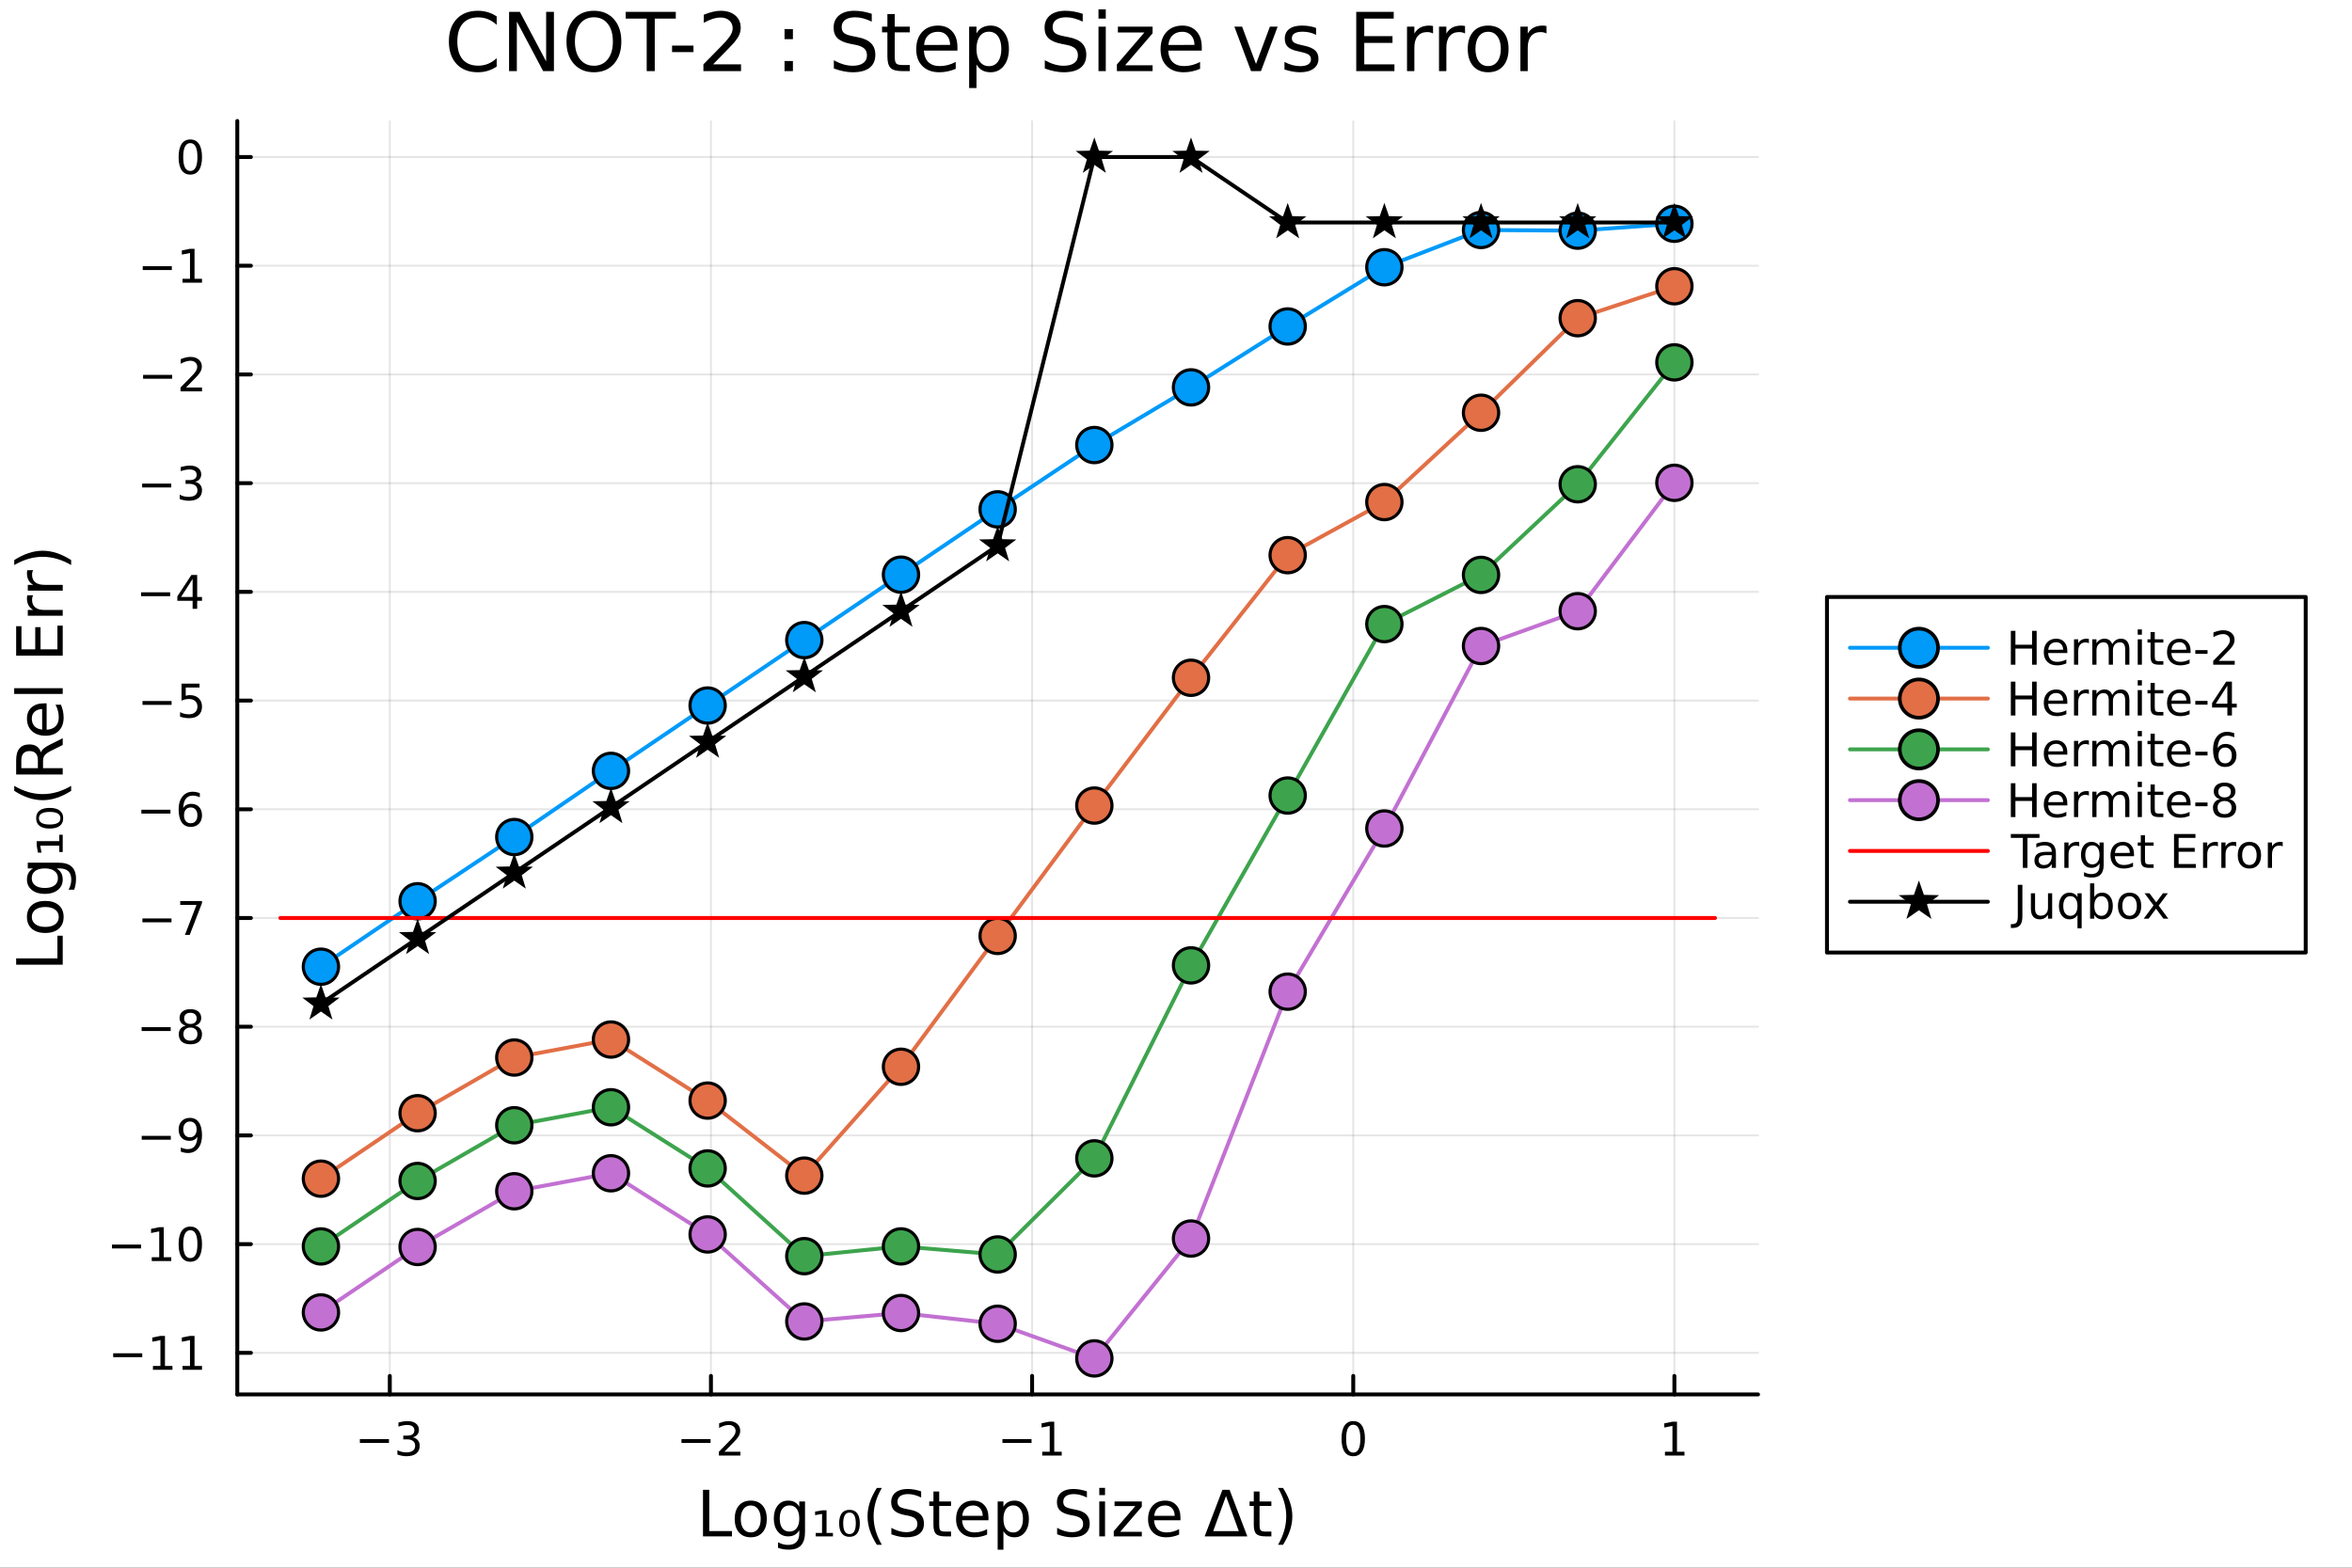<?xml version="1.0" encoding="utf-8"?>
<svg xmlns="http://www.w3.org/2000/svg" xmlns:xlink="http://www.w3.org/1999/xlink" width="600" height="400" viewBox="0 0 2400 1600">
<rect x="0" y="0" width="2400" height="1600" fill="#333333" stroke="none"/>
<defs>
  <clipPath id="clip400">
    <rect x="0" y="0" width="2400" height="1600"/>
  </clipPath>
</defs>
<path clip-path="url(#clip400)" d="M0 1600 L2400 1600 L2400 0 L0 0  Z" fill="#ffffff" fill-rule="evenodd" fill-opacity="1"/>
<defs>
  <clipPath id="clip401">
    <rect x="480" y="0" width="1681" height="1600"/>
  </clipPath>
</defs>
<path clip-path="url(#clip400)" d="M242.135 1423.18 L1793.91 1423.18 L1793.91 123.472 L242.135 123.472  Z" fill="#ffffff" fill-rule="evenodd" fill-opacity="1"/>
<defs>
  <clipPath id="clip402">
    <rect x="242" y="123" width="1553" height="1301"/>
  </clipPath>
</defs>
<polyline clip-path="url(#clip402)" style="stroke:#000000; stroke-linecap:round; stroke-linejoin:round; stroke-width:2; stroke-opacity:0.1; fill:none" points="397.751,1423.18 397.751,123.472 "/>
<polyline clip-path="url(#clip402)" style="stroke:#000000; stroke-linecap:round; stroke-linejoin:round; stroke-width:2; stroke-opacity:0.1; fill:none" points="725.453,1423.18 725.453,123.472 "/>
<polyline clip-path="url(#clip402)" style="stroke:#000000; stroke-linecap:round; stroke-linejoin:round; stroke-width:2; stroke-opacity:0.1; fill:none" points="1053.16,1423.18 1053.16,123.472 "/>
<polyline clip-path="url(#clip402)" style="stroke:#000000; stroke-linecap:round; stroke-linejoin:round; stroke-width:2; stroke-opacity:0.1; fill:none" points="1380.86,1423.18 1380.86,123.472 "/>
<polyline clip-path="url(#clip402)" style="stroke:#000000; stroke-linecap:round; stroke-linejoin:round; stroke-width:2; stroke-opacity:0.1; fill:none" points="1708.56,1423.18 1708.56,123.472 "/>
<polyline clip-path="url(#clip400)" style="stroke:#000000; stroke-linecap:round; stroke-linejoin:round; stroke-width:4; stroke-opacity:1; fill:none" points="242.135,1423.18 1793.91,1423.18 "/>
<polyline clip-path="url(#clip400)" style="stroke:#000000; stroke-linecap:round; stroke-linejoin:round; stroke-width:4; stroke-opacity:1; fill:none" points="397.751,1423.18 397.751,1404.28 "/>
<polyline clip-path="url(#clip400)" style="stroke:#000000; stroke-linecap:round; stroke-linejoin:round; stroke-width:4; stroke-opacity:1; fill:none" points="725.453,1423.18 725.453,1404.28 "/>
<polyline clip-path="url(#clip400)" style="stroke:#000000; stroke-linecap:round; stroke-linejoin:round; stroke-width:4; stroke-opacity:1; fill:none" points="1053.16,1423.18 1053.16,1404.28 "/>
<polyline clip-path="url(#clip400)" style="stroke:#000000; stroke-linecap:round; stroke-linejoin:round; stroke-width:4; stroke-opacity:1; fill:none" points="1380.86,1423.18 1380.86,1404.28 "/>
<polyline clip-path="url(#clip400)" style="stroke:#000000; stroke-linecap:round; stroke-linejoin:round; stroke-width:4; stroke-opacity:1; fill:none" points="1708.56,1423.18 1708.56,1404.28 "/>
<path clip-path="url(#clip400)" d="M367.219 1468.75 L396.895 1468.75 L396.895 1472.69 L367.219 1472.69 L367.219 1468.75 Z" fill="#000000" fill-rule="nonzero" fill-opacity="1" /><path clip-path="url(#clip400)" d="M421.154 1466.95 Q424.51 1467.66 426.385 1469.93 Q428.283 1472.2 428.283 1475.53 Q428.283 1480.65 424.765 1483.45 Q421.246 1486.25 414.765 1486.25 Q412.589 1486.25 410.274 1485.81 Q407.982 1485.39 405.529 1484.54 L405.529 1480.02 Q407.473 1481.16 409.788 1481.74 Q412.103 1482.32 414.626 1482.32 Q419.024 1482.32 421.316 1480.58 Q423.631 1478.84 423.631 1475.53 Q423.631 1472.48 421.478 1470.77 Q419.348 1469.03 415.529 1469.03 L411.501 1469.03 L411.501 1465.19 L415.714 1465.19 Q419.163 1465.19 420.992 1463.82 Q422.82 1462.43 422.82 1459.84 Q422.82 1457.18 420.922 1455.77 Q419.047 1454.33 415.529 1454.33 Q413.607 1454.33 411.408 1454.75 Q409.209 1455.16 406.57 1456.04 L406.57 1451.88 Q409.232 1451.14 411.547 1450.77 Q413.885 1450.39 415.945 1450.39 Q421.269 1450.39 424.371 1452.83 Q427.473 1455.23 427.473 1459.35 Q427.473 1462.22 425.83 1464.21 Q424.186 1466.18 421.154 1466.95 Z" fill="#000000" fill-rule="nonzero" fill-opacity="1" /><path clip-path="url(#clip400)" d="M695.396 1468.75 L725.071 1468.75 L725.071 1472.69 L695.396 1472.69 L695.396 1468.75 Z" fill="#000000" fill-rule="nonzero" fill-opacity="1" /><path clip-path="url(#clip400)" d="M739.192 1481.64 L755.511 1481.64 L755.511 1485.58 L733.567 1485.58 L733.567 1481.64 Q736.229 1478.89 740.812 1474.26 Q745.418 1469.61 746.599 1468.27 Q748.844 1465.74 749.724 1464.01 Q750.627 1462.25 750.627 1460.56 Q750.627 1457.8 748.682 1456.07 Q746.761 1454.33 743.659 1454.33 Q741.46 1454.33 739.006 1455.09 Q736.576 1455.86 733.798 1457.41 L733.798 1452.69 Q736.622 1451.55 739.076 1450.97 Q741.53 1450.39 743.567 1450.39 Q748.937 1450.39 752.131 1453.08 Q755.326 1455.77 755.326 1460.26 Q755.326 1462.39 754.516 1464.31 Q753.729 1466.2 751.622 1468.8 Q751.043 1469.47 747.942 1472.69 Q744.84 1475.88 739.192 1481.64 Z" fill="#000000" fill-rule="nonzero" fill-opacity="1" /><path clip-path="url(#clip400)" d="M1022.91 1468.75 L1052.59 1468.75 L1052.59 1472.69 L1022.91 1472.69 L1022.91 1468.75 Z" fill="#000000" fill-rule="nonzero" fill-opacity="1" /><path clip-path="url(#clip400)" d="M1063.49 1481.64 L1071.13 1481.64 L1071.13 1455.28 L1062.82 1456.95 L1062.82 1452.69 L1071.08 1451.02 L1075.76 1451.02 L1075.76 1481.64 L1083.4 1481.64 L1083.4 1485.58 L1063.49 1485.58 L1063.49 1481.64 Z" fill="#000000" fill-rule="nonzero" fill-opacity="1" /><path clip-path="url(#clip400)" d="M1380.86 1454.1 Q1377.25 1454.1 1375.42 1457.66 Q1373.61 1461.2 1373.61 1468.33 Q1373.61 1475.44 1375.42 1479.01 Q1377.25 1482.55 1380.86 1482.55 Q1384.49 1482.55 1386.3 1479.01 Q1388.13 1475.44 1388.13 1468.33 Q1388.13 1461.2 1386.3 1457.66 Q1384.49 1454.1 1380.86 1454.1 M1380.86 1450.39 Q1386.67 1450.39 1389.72 1455 Q1392.8 1459.58 1392.8 1468.33 Q1392.8 1477.06 1389.72 1481.67 Q1386.67 1486.25 1380.86 1486.25 Q1375.05 1486.25 1371.97 1481.67 Q1368.91 1477.06 1368.91 1468.33 Q1368.91 1459.58 1371.97 1455 Q1375.05 1450.39 1380.86 1450.39 Z" fill="#000000" fill-rule="nonzero" fill-opacity="1" /><path clip-path="url(#clip400)" d="M1698.94 1481.64 L1706.58 1481.64 L1706.58 1455.28 L1698.27 1456.95 L1698.27 1452.69 L1706.53 1451.02 L1711.21 1451.02 L1711.21 1481.64 L1718.85 1481.64 L1718.85 1485.58 L1698.94 1485.58 L1698.94 1481.64 Z" fill="#000000" fill-rule="nonzero" fill-opacity="1" /><path clip-path="url(#clip400)" d="M717.339 1520.52 L723.768 1520.52 L723.768 1562.63 L746.907 1562.63 L746.907 1568.04 L717.339 1568.04 L717.339 1520.52 Z" fill="#000000" fill-rule="nonzero" fill-opacity="1" /><path clip-path="url(#clip400)" d="M766.068 1536.5 Q761.357 1536.5 758.62 1540.19 Q755.883 1543.85 755.883 1550.25 Q755.883 1556.65 758.588 1560.34 Q761.326 1564 766.068 1564 Q770.747 1564 773.484 1560.31 Q776.221 1556.62 776.221 1550.25 Q776.221 1543.92 773.484 1540.23 Q770.747 1536.5 766.068 1536.5 M766.068 1531.54 Q773.707 1531.54 778.067 1536.5 Q782.428 1541.47 782.428 1550.25 Q782.428 1559 778.067 1564 Q773.707 1568.97 766.068 1568.97 Q758.397 1568.97 754.037 1564 Q749.708 1559 749.708 1550.25 Q749.708 1541.47 754.037 1536.5 Q758.397 1531.54 766.068 1531.54 Z" fill="#000000" fill-rule="nonzero" fill-opacity="1" /><path clip-path="url(#clip400)" d="M815.593 1549.81 Q815.593 1543.44 812.951 1539.94 Q810.341 1536.44 805.599 1536.44 Q800.888 1536.44 798.247 1539.94 Q795.637 1543.44 795.637 1549.81 Q795.637 1556.14 798.247 1559.64 Q800.888 1563.14 805.599 1563.14 Q810.341 1563.14 812.951 1559.64 Q815.593 1556.14 815.593 1549.81 M821.45 1563.62 Q821.45 1572.72 817.407 1577.15 Q813.365 1581.6 805.026 1581.6 Q801.939 1581.6 799.202 1581.13 Q796.464 1580.68 793.886 1579.72 L793.886 1574.03 Q796.464 1575.43 798.979 1576.1 Q801.493 1576.76 804.103 1576.76 Q809.864 1576.76 812.729 1573.74 Q815.593 1570.75 815.593 1564.67 L815.593 1561.77 Q813.779 1564.92 810.946 1566.48 Q808.113 1568.04 804.167 1568.04 Q797.61 1568.04 793.6 1563.05 Q789.589 1558.05 789.589 1549.81 Q789.589 1541.53 793.6 1536.53 Q797.61 1531.54 804.167 1531.54 Q808.113 1531.54 810.946 1533.1 Q813.779 1534.66 815.593 1537.81 L815.593 1532.4 L821.45 1532.4 L821.45 1563.62 Z" fill="#000000" fill-rule="nonzero" fill-opacity="1" /><path clip-path="url(#clip400)" d="M832.335 1564.54 L838.828 1564.54 L838.828 1545.1 L831.73 1546.4 L831.73 1542.71 L839.051 1541.47 L843.411 1541.47 L843.411 1564.54 L849.936 1564.54 L849.936 1568.04 L832.335 1568.04 L832.335 1564.54 Z" fill="#000000" fill-rule="nonzero" fill-opacity="1" /><path clip-path="url(#clip400)" d="M871.643 1546.5 Q870.052 1543.76 866.837 1543.76 Q863.622 1543.76 862.031 1546.5 Q860.408 1549.23 860.408 1554.71 Q860.408 1560.21 862.031 1562.95 Q863.622 1565.69 866.837 1565.69 Q870.052 1565.69 871.643 1562.95 Q873.266 1560.21 873.266 1554.71 Q873.266 1549.23 871.643 1546.5 M866.837 1540.93 Q871.962 1540.93 874.667 1544.46 Q877.372 1547.99 877.372 1554.71 Q877.372 1561.46 874.667 1564.99 Q871.962 1568.52 866.837 1568.52 Q861.681 1568.52 858.975 1564.99 Q856.27 1561.46 856.27 1554.71 Q856.27 1547.99 858.975 1544.46 Q861.681 1540.93 866.837 1540.93 Z" fill="#000000" fill-rule="nonzero" fill-opacity="1" /><path clip-path="url(#clip400)" d="M899.843 1518.58 Q895.578 1525.9 893.509 1533.06 Q891.441 1540.23 891.441 1547.58 Q891.441 1554.93 893.509 1562.16 Q895.61 1569.35 899.843 1576.64 L894.751 1576.64 Q889.976 1569.16 887.589 1561.93 Q885.234 1554.71 885.234 1547.58 Q885.234 1540.48 887.589 1533.29 Q889.945 1526.09 894.751 1518.58 L899.843 1518.58 Z" fill="#000000" fill-rule="nonzero" fill-opacity="1" /><path clip-path="url(#clip400)" d="M939.947 1522.08 L939.947 1528.35 Q936.287 1526.6 933.04 1525.74 Q929.794 1524.88 926.77 1524.88 Q921.519 1524.88 918.654 1526.92 Q915.821 1528.96 915.821 1532.71 Q915.821 1535.87 917.699 1537.49 Q919.609 1539.08 924.892 1540.07 L928.775 1540.86 Q935.969 1542.23 939.374 1545.7 Q942.812 1549.14 942.812 1554.93 Q942.812 1561.84 938.165 1565.4 Q933.55 1568.97 924.606 1568.97 Q921.232 1568.97 917.413 1568.2 Q913.625 1567.44 909.551 1565.94 L909.551 1559.32 Q913.466 1561.52 917.222 1562.63 Q920.977 1563.75 924.606 1563.75 Q930.112 1563.75 933.104 1561.58 Q936.096 1559.42 936.096 1555.41 Q936.096 1551.91 933.932 1549.93 Q931.799 1547.96 926.898 1546.97 L922.983 1546.21 Q915.789 1544.78 912.575 1541.72 Q909.36 1538.67 909.36 1533.22 Q909.36 1526.92 913.784 1523.29 Q918.24 1519.66 926.038 1519.66 Q929.38 1519.66 932.85 1520.27 Q936.319 1520.87 939.947 1522.08 Z" fill="#000000" fill-rule="nonzero" fill-opacity="1" /><path clip-path="url(#clip400)" d="M958.376 1522.27 L958.376 1532.4 L970.439 1532.4 L970.439 1536.95 L958.376 1536.95 L958.376 1556.3 Q958.376 1560.66 959.554 1561.9 Q960.763 1563.14 964.423 1563.14 L970.439 1563.14 L970.439 1568.04 L964.423 1568.04 Q957.644 1568.04 955.066 1565.53 Q952.488 1562.98 952.488 1556.3 L952.488 1536.95 L948.191 1536.95 L948.191 1532.4 L952.488 1532.4 L952.488 1522.27 L958.376 1522.27 Z" fill="#000000" fill-rule="nonzero" fill-opacity="1" /><path clip-path="url(#clip400)" d="M1008.63 1548.76 L1008.63 1551.62 L981.706 1551.62 Q982.088 1557.67 985.335 1560.85 Q988.613 1564 994.438 1564 Q997.812 1564 1000.96 1563.17 Q1004.15 1562.35 1007.26 1560.69 L1007.26 1566.23 Q1004.11 1567.57 1000.8 1568.27 Q997.493 1568.97 994.088 1568.97 Q985.558 1568.97 980.56 1564 Q975.595 1559.04 975.595 1550.57 Q975.595 1541.82 980.306 1536.69 Q985.048 1531.54 993.069 1531.54 Q1000.26 1531.54 1004.43 1536.18 Q1008.63 1540.8 1008.63 1548.76 M1002.78 1547.04 Q1002.71 1542.23 1000.07 1539.37 Q997.461 1536.5 993.133 1536.5 Q988.231 1536.5 985.271 1539.27 Q982.343 1542.04 981.897 1547.07 L1002.78 1547.04 Z" fill="#000000" fill-rule="nonzero" fill-opacity="1" /><path clip-path="url(#clip400)" d="M1023.91 1562.7 L1023.91 1581.6 L1018.02 1581.6 L1018.02 1532.4 L1023.91 1532.4 L1023.91 1537.81 Q1025.76 1534.62 1028.56 1533.1 Q1031.39 1531.54 1035.31 1531.54 Q1041.8 1531.54 1045.84 1536.69 Q1049.91 1541.85 1049.91 1550.25 Q1049.91 1558.65 1045.84 1563.81 Q1041.8 1568.97 1035.31 1568.97 Q1031.39 1568.97 1028.56 1567.44 Q1025.76 1565.88 1023.91 1562.7 M1043.84 1550.25 Q1043.84 1543.79 1041.16 1540.13 Q1038.52 1536.44 1033.87 1536.44 Q1029.23 1536.44 1026.55 1540.13 Q1023.91 1543.79 1023.91 1550.25 Q1023.91 1556.71 1026.55 1560.4 Q1029.23 1564.07 1033.87 1564.07 Q1038.52 1564.07 1041.16 1560.4 Q1043.84 1556.71 1043.84 1550.25 Z" fill="#000000" fill-rule="nonzero" fill-opacity="1" /><path clip-path="url(#clip400)" d="M1109.08 1522.08 L1109.08 1528.35 Q1105.42 1526.6 1102.18 1525.74 Q1098.93 1524.88 1095.91 1524.88 Q1090.66 1524.88 1087.79 1526.92 Q1084.96 1528.96 1084.96 1532.71 Q1084.96 1535.87 1086.84 1537.49 Q1088.75 1539.08 1094.03 1540.07 L1097.91 1540.86 Q1105.11 1542.23 1108.51 1545.7 Q1111.95 1549.14 1111.95 1554.93 Q1111.95 1561.84 1107.3 1565.4 Q1102.69 1568.97 1093.74 1568.97 Q1090.37 1568.97 1086.55 1568.2 Q1082.76 1567.44 1078.69 1565.94 L1078.69 1559.32 Q1082.6 1561.52 1086.36 1562.63 Q1090.11 1563.75 1093.74 1563.75 Q1099.25 1563.75 1102.24 1561.58 Q1105.23 1559.42 1105.23 1555.41 Q1105.23 1551.91 1103.07 1549.93 Q1100.94 1547.96 1096.03 1546.97 L1092.12 1546.21 Q1084.93 1544.78 1081.71 1541.72 Q1078.5 1538.67 1078.5 1533.22 Q1078.5 1526.92 1082.92 1523.29 Q1087.38 1519.66 1095.18 1519.66 Q1098.52 1519.66 1101.99 1520.27 Q1105.46 1520.87 1109.08 1522.08 Z" fill="#000000" fill-rule="nonzero" fill-opacity="1" /><path clip-path="url(#clip400)" d="M1121.72 1532.4 L1127.58 1532.4 L1127.58 1568.04 L1121.72 1568.04 L1121.72 1532.4 M1121.72 1518.52 L1127.58 1518.52 L1127.58 1525.93 L1121.72 1525.93 L1121.72 1518.52 Z" fill="#000000" fill-rule="nonzero" fill-opacity="1" /><path clip-path="url(#clip400)" d="M1137.28 1532.4 L1165.1 1532.4 L1165.1 1537.74 L1143.08 1563.37 L1165.1 1563.37 L1165.1 1568.04 L1136.49 1568.04 L1136.49 1562.7 L1158.51 1537.07 L1137.28 1537.07 L1137.28 1532.4 Z" fill="#000000" fill-rule="nonzero" fill-opacity="1" /><path clip-path="url(#clip400)" d="M1204.54 1548.76 L1204.54 1551.62 L1177.61 1551.62 Q1177.99 1557.67 1181.24 1560.85 Q1184.52 1564 1190.34 1564 Q1193.72 1564 1196.87 1563.17 Q1200.05 1562.35 1203.17 1560.69 L1203.17 1566.23 Q1200.02 1567.57 1196.71 1568.27 Q1193.4 1568.97 1189.99 1568.97 Q1181.46 1568.97 1176.47 1564 Q1171.5 1559.04 1171.5 1550.57 Q1171.5 1541.82 1176.21 1536.69 Q1180.95 1531.54 1188.97 1531.54 Q1196.17 1531.54 1200.34 1536.18 Q1204.54 1540.8 1204.54 1548.76 M1198.68 1547.04 Q1198.62 1542.23 1195.98 1539.37 Q1193.37 1536.5 1189.04 1536.5 Q1184.14 1536.5 1181.18 1539.27 Q1178.25 1542.04 1177.8 1547.07 L1198.68 1547.04 Z" fill="#000000" fill-rule="nonzero" fill-opacity="1" /><path clip-path="url(#clip400)" d="M1251.01 1526.86 L1237.96 1562.7 L1264.09 1562.7 L1251.01 1526.86 M1229.24 1568.04 L1247.38 1520.52 L1254.67 1520.52 L1272.78 1568.04 L1229.24 1568.04 Z" fill="#000000" fill-rule="nonzero" fill-opacity="1" /><path clip-path="url(#clip400)" d="M1285.26 1522.27 L1285.26 1532.4 L1297.32 1532.4 L1297.32 1536.95 L1285.26 1536.95 L1285.26 1556.3 Q1285.26 1560.66 1286.43 1561.9 Q1287.64 1563.14 1291.3 1563.14 L1297.32 1563.14 L1297.32 1568.04 L1291.3 1568.04 Q1284.52 1568.04 1281.94 1565.53 Q1279.37 1562.98 1279.37 1556.3 L1279.37 1536.95 L1275.07 1536.95 L1275.07 1532.4 L1279.37 1532.4 L1279.37 1522.27 L1285.26 1522.27 Z" fill="#000000" fill-rule="nonzero" fill-opacity="1" /><path clip-path="url(#clip400)" d="M1304.1 1518.58 L1309.19 1518.58 Q1313.96 1526.09 1316.32 1533.29 Q1318.71 1540.48 1318.71 1547.58 Q1318.71 1554.71 1316.32 1561.93 Q1313.96 1569.16 1309.19 1576.64 L1304.1 1576.64 Q1308.33 1569.35 1310.4 1562.16 Q1312.5 1554.93 1312.5 1547.58 Q1312.5 1540.23 1310.4 1533.06 Q1308.33 1525.9 1304.1 1518.58 Z" fill="#000000" fill-rule="nonzero" fill-opacity="1" /><polyline clip-path="url(#clip402)" style="stroke:#000000; stroke-linecap:round; stroke-linejoin:round; stroke-width:2; stroke-opacity:0.1; fill:none" points="242.135,1380.73 1793.91,1380.73 "/>
<polyline clip-path="url(#clip402)" style="stroke:#000000; stroke-linecap:round; stroke-linejoin:round; stroke-width:2; stroke-opacity:0.1; fill:none" points="242.135,1269.78 1793.91,1269.78 "/>
<polyline clip-path="url(#clip402)" style="stroke:#000000; stroke-linecap:round; stroke-linejoin:round; stroke-width:2; stroke-opacity:0.1; fill:none" points="242.135,1158.83 1793.91,1158.83 "/>
<polyline clip-path="url(#clip402)" style="stroke:#000000; stroke-linecap:round; stroke-linejoin:round; stroke-width:2; stroke-opacity:0.1; fill:none" points="242.135,1047.87 1793.91,1047.87 "/>
<polyline clip-path="url(#clip402)" style="stroke:#000000; stroke-linecap:round; stroke-linejoin:round; stroke-width:2; stroke-opacity:0.1; fill:none" points="242.135,936.922 1793.91,936.922 "/>
<polyline clip-path="url(#clip402)" style="stroke:#000000; stroke-linecap:round; stroke-linejoin:round; stroke-width:2; stroke-opacity:0.1; fill:none" points="242.135,825.97 1793.91,825.97 "/>
<polyline clip-path="url(#clip402)" style="stroke:#000000; stroke-linecap:round; stroke-linejoin:round; stroke-width:2; stroke-opacity:0.1; fill:none" points="242.135,715.018 1793.91,715.018 "/>
<polyline clip-path="url(#clip402)" style="stroke:#000000; stroke-linecap:round; stroke-linejoin:round; stroke-width:2; stroke-opacity:0.1; fill:none" points="242.135,604.065 1793.91,604.065 "/>
<polyline clip-path="url(#clip402)" style="stroke:#000000; stroke-linecap:round; stroke-linejoin:round; stroke-width:2; stroke-opacity:0.1; fill:none" points="242.135,493.113 1793.91,493.113 "/>
<polyline clip-path="url(#clip402)" style="stroke:#000000; stroke-linecap:round; stroke-linejoin:round; stroke-width:2; stroke-opacity:0.1; fill:none" points="242.135,382.161 1793.91,382.161 "/>
<polyline clip-path="url(#clip402)" style="stroke:#000000; stroke-linecap:round; stroke-linejoin:round; stroke-width:2; stroke-opacity:0.1; fill:none" points="242.135,271.209 1793.91,271.209 "/>
<polyline clip-path="url(#clip402)" style="stroke:#000000; stroke-linecap:round; stroke-linejoin:round; stroke-width:2; stroke-opacity:0.1; fill:none" points="242.135,160.256 1793.91,160.256 "/>
<polyline clip-path="url(#clip400)" style="stroke:#000000; stroke-linecap:round; stroke-linejoin:round; stroke-width:4; stroke-opacity:1; fill:none" points="242.135,1423.18 242.135,123.472 "/>
<polyline clip-path="url(#clip400)" style="stroke:#000000; stroke-linecap:round; stroke-linejoin:round; stroke-width:4; stroke-opacity:1; fill:none" points="242.135,1380.73 256.029,1380.73 "/>
<polyline clip-path="url(#clip400)" style="stroke:#000000; stroke-linecap:round; stroke-linejoin:round; stroke-width:4; stroke-opacity:1; fill:none" points="242.135,1269.78 256.029,1269.78 "/>
<polyline clip-path="url(#clip400)" style="stroke:#000000; stroke-linecap:round; stroke-linejoin:round; stroke-width:4; stroke-opacity:1; fill:none" points="242.135,1158.83 256.029,1158.83 "/>
<polyline clip-path="url(#clip400)" style="stroke:#000000; stroke-linecap:round; stroke-linejoin:round; stroke-width:4; stroke-opacity:1; fill:none" points="242.135,1047.87 256.029,1047.87 "/>
<polyline clip-path="url(#clip400)" style="stroke:#000000; stroke-linecap:round; stroke-linejoin:round; stroke-width:4; stroke-opacity:1; fill:none" points="242.135,936.922 256.029,936.922 "/>
<polyline clip-path="url(#clip400)" style="stroke:#000000; stroke-linecap:round; stroke-linejoin:round; stroke-width:4; stroke-opacity:1; fill:none" points="242.135,825.97 256.029,825.97 "/>
<polyline clip-path="url(#clip400)" style="stroke:#000000; stroke-linecap:round; stroke-linejoin:round; stroke-width:4; stroke-opacity:1; fill:none" points="242.135,715.018 256.029,715.018 "/>
<polyline clip-path="url(#clip400)" style="stroke:#000000; stroke-linecap:round; stroke-linejoin:round; stroke-width:4; stroke-opacity:1; fill:none" points="242.135,604.065 256.029,604.065 "/>
<polyline clip-path="url(#clip400)" style="stroke:#000000; stroke-linecap:round; stroke-linejoin:round; stroke-width:4; stroke-opacity:1; fill:none" points="242.135,493.113 256.029,493.113 "/>
<polyline clip-path="url(#clip400)" style="stroke:#000000; stroke-linecap:round; stroke-linejoin:round; stroke-width:4; stroke-opacity:1; fill:none" points="242.135,382.161 256.029,382.161 "/>
<polyline clip-path="url(#clip400)" style="stroke:#000000; stroke-linecap:round; stroke-linejoin:round; stroke-width:4; stroke-opacity:1; fill:none" points="242.135,271.209 256.029,271.209 "/>
<polyline clip-path="url(#clip400)" style="stroke:#000000; stroke-linecap:round; stroke-linejoin:round; stroke-width:4; stroke-opacity:1; fill:none" points="242.135,160.256 256.029,160.256 "/>
<path clip-path="url(#clip400)" d="M115.487 1381.18 L145.163 1381.18 L145.163 1385.12 L115.487 1385.12 L115.487 1381.18 Z" fill="#000000" fill-rule="nonzero" fill-opacity="1" /><path clip-path="url(#clip400)" d="M156.065 1394.08 L163.704 1394.08 L163.704 1367.71 L155.394 1369.38 L155.394 1365.12 L163.658 1363.45 L168.334 1363.45 L168.334 1394.08 L175.973 1394.08 L175.973 1398.01 L156.065 1398.01 L156.065 1394.08 Z" fill="#000000" fill-rule="nonzero" fill-opacity="1" /><path clip-path="url(#clip400)" d="M186.227 1394.08 L193.866 1394.08 L193.866 1367.71 L185.556 1369.38 L185.556 1365.12 L193.82 1363.45 L198.496 1363.45 L198.496 1394.08 L206.135 1394.08 L206.135 1398.01 L186.227 1398.01 L186.227 1394.08 Z" fill="#000000" fill-rule="nonzero" fill-opacity="1" /><path clip-path="url(#clip400)" d="M114.26 1270.23 L143.936 1270.23 L143.936 1274.17 L114.26 1274.17 L114.26 1270.23 Z" fill="#000000" fill-rule="nonzero" fill-opacity="1" /><path clip-path="url(#clip400)" d="M154.839 1283.12 L162.477 1283.12 L162.477 1256.76 L154.167 1258.42 L154.167 1254.17 L162.431 1252.5 L167.107 1252.5 L167.107 1283.12 L174.746 1283.12 L174.746 1287.06 L154.839 1287.06 L154.839 1283.12 Z" fill="#000000" fill-rule="nonzero" fill-opacity="1" /><path clip-path="url(#clip400)" d="M194.19 1255.58 Q190.579 1255.58 188.75 1259.14 Q186.945 1262.68 186.945 1269.81 Q186.945 1276.92 188.75 1280.48 Q190.579 1284.03 194.19 1284.03 Q197.825 1284.03 199.63 1280.48 Q201.459 1276.92 201.459 1269.81 Q201.459 1262.68 199.63 1259.14 Q197.825 1255.58 194.19 1255.58 M194.19 1251.87 Q200 1251.87 203.056 1256.48 Q206.135 1261.06 206.135 1269.81 Q206.135 1278.54 203.056 1283.15 Q200 1287.73 194.19 1287.73 Q188.38 1287.73 185.301 1283.15 Q182.246 1278.54 182.246 1269.81 Q182.246 1261.06 185.301 1256.48 Q188.38 1251.87 194.19 1251.87 Z" fill="#000000" fill-rule="nonzero" fill-opacity="1" /><path clip-path="url(#clip400)" d="M144.607 1159.28 L174.283 1159.28 L174.283 1163.21 L144.607 1163.21 L144.607 1159.28 Z" fill="#000000" fill-rule="nonzero" fill-opacity="1" /><path clip-path="url(#clip400)" d="M184.514 1175.39 L184.514 1171.13 Q186.274 1171.96 188.079 1172.4 Q189.885 1172.84 191.621 1172.84 Q196.25 1172.84 198.681 1169.74 Q201.135 1166.62 201.482 1160.27 Q200.139 1162.26 198.079 1163.33 Q196.019 1164.39 193.519 1164.39 Q188.334 1164.39 185.301 1161.27 Q182.292 1158.12 182.292 1152.68 Q182.292 1147.36 185.44 1144.14 Q188.588 1140.92 193.82 1140.92 Q199.815 1140.92 202.963 1145.53 Q206.135 1150.11 206.135 1158.86 Q206.135 1167.03 202.246 1171.92 Q198.38 1176.78 191.829 1176.78 Q190.07 1176.78 188.264 1176.43 Q186.459 1176.08 184.514 1175.39 M193.82 1160.74 Q196.968 1160.74 198.797 1158.58 Q200.649 1156.43 200.649 1152.68 Q200.649 1148.95 198.797 1146.8 Q196.968 1144.63 193.82 1144.63 Q190.672 1144.63 188.82 1146.8 Q186.991 1148.95 186.991 1152.68 Q186.991 1156.43 188.82 1158.58 Q190.672 1160.74 193.82 1160.74 Z" fill="#000000" fill-rule="nonzero" fill-opacity="1" /><path clip-path="url(#clip400)" d="M144.515 1048.33 L174.19 1048.33 L174.19 1052.26 L144.515 1052.26 L144.515 1048.33 Z" fill="#000000" fill-rule="nonzero" fill-opacity="1" /><path clip-path="url(#clip400)" d="M194.283 1048.74 Q190.95 1048.74 189.028 1050.52 Q187.13 1052.31 187.13 1055.43 Q187.13 1058.56 189.028 1060.34 Q190.95 1062.12 194.283 1062.12 Q197.616 1062.12 199.537 1060.34 Q201.459 1058.53 201.459 1055.43 Q201.459 1052.31 199.537 1050.52 Q197.639 1048.74 194.283 1048.74 M189.607 1046.75 Q186.598 1046.01 184.908 1043.95 Q183.241 1041.89 183.241 1038.93 Q183.241 1034.78 186.181 1032.38 Q189.144 1029.97 194.283 1029.97 Q199.445 1029.97 202.385 1032.38 Q205.324 1034.78 205.324 1038.93 Q205.324 1041.89 203.635 1043.95 Q201.968 1046.01 198.982 1046.75 Q202.362 1047.54 204.237 1049.83 Q206.135 1052.12 206.135 1055.43 Q206.135 1060.46 203.056 1063.14 Q200 1065.83 194.283 1065.83 Q188.565 1065.83 185.487 1063.14 Q182.431 1060.46 182.431 1055.43 Q182.431 1052.12 184.329 1049.83 Q186.227 1047.54 189.607 1046.75 M187.894 1039.37 Q187.894 1042.05 189.561 1043.56 Q191.25 1045.06 194.283 1045.06 Q197.292 1045.06 198.982 1043.56 Q200.695 1042.05 200.695 1039.37 Q200.695 1036.68 198.982 1035.18 Q197.292 1033.67 194.283 1033.67 Q191.25 1033.67 189.561 1035.18 Q187.894 1036.68 187.894 1039.37 Z" fill="#000000" fill-rule="nonzero" fill-opacity="1" /><path clip-path="url(#clip400)" d="M145.325 937.373 L175.001 937.373 L175.001 941.309 L145.325 941.309 L145.325 937.373 Z" fill="#000000" fill-rule="nonzero" fill-opacity="1" /><path clip-path="url(#clip400)" d="M183.913 919.642 L206.135 919.642 L206.135 921.633 L193.588 954.202 L188.704 954.202 L200.51 923.577 L183.913 923.577 L183.913 919.642 Z" fill="#000000" fill-rule="nonzero" fill-opacity="1" /><path clip-path="url(#clip400)" d="M144.26 826.421 L173.936 826.421 L173.936 830.356 L144.26 830.356 L144.26 826.421 Z" fill="#000000" fill-rule="nonzero" fill-opacity="1" /><path clip-path="url(#clip400)" d="M194.607 824.106 Q191.459 824.106 189.607 826.259 Q187.778 828.412 187.778 832.162 Q187.778 835.889 189.607 838.065 Q191.459 840.217 194.607 840.217 Q197.755 840.217 199.584 838.065 Q201.436 835.889 201.436 832.162 Q201.436 828.412 199.584 826.259 Q197.755 824.106 194.607 824.106 M203.889 809.454 L203.889 813.713 Q202.13 812.88 200.325 812.44 Q198.542 812 196.783 812 Q192.153 812 189.7 815.125 Q187.269 818.25 186.922 824.569 Q188.288 822.555 190.348 821.491 Q192.408 820.403 194.885 820.403 Q200.093 820.403 203.102 823.574 Q206.135 826.722 206.135 832.162 Q206.135 837.486 202.987 840.703 Q199.838 843.921 194.607 843.921 Q188.612 843.921 185.44 839.338 Q182.269 834.731 182.269 826.004 Q182.269 817.81 186.158 812.949 Q190.047 808.065 196.598 808.065 Q198.357 808.065 200.139 808.412 Q201.945 808.759 203.889 809.454 Z" fill="#000000" fill-rule="nonzero" fill-opacity="1" /><path clip-path="url(#clip400)" d="M145.417 715.469 L175.093 715.469 L175.093 719.404 L145.417 719.404 L145.417 715.469 Z" fill="#000000" fill-rule="nonzero" fill-opacity="1" /><path clip-path="url(#clip400)" d="M185.232 697.738 L203.588 697.738 L203.588 701.673 L189.514 701.673 L189.514 710.145 Q190.533 709.798 191.551 709.636 Q192.57 709.45 193.588 709.45 Q199.375 709.45 202.755 712.622 Q206.135 715.793 206.135 721.21 Q206.135 726.788 202.662 729.89 Q199.19 732.969 192.871 732.969 Q190.695 732.969 188.426 732.598 Q186.181 732.228 183.774 731.487 L183.774 726.788 Q185.857 727.923 188.079 728.478 Q190.301 729.034 192.778 729.034 Q196.783 729.034 199.121 726.927 Q201.459 724.821 201.459 721.21 Q201.459 717.599 199.121 715.492 Q196.783 713.386 192.778 713.386 Q190.903 713.386 189.028 713.802 Q187.176 714.219 185.232 715.099 L185.232 697.738 Z" fill="#000000" fill-rule="nonzero" fill-opacity="1" /><path clip-path="url(#clip400)" d="M143.936 604.517 L173.612 604.517 L173.612 608.452 L143.936 608.452 L143.936 604.517 Z" fill="#000000" fill-rule="nonzero" fill-opacity="1" /><path clip-path="url(#clip400)" d="M196.551 590.859 L184.746 609.308 L196.551 609.308 L196.551 590.859 M195.325 586.785 L201.204 586.785 L201.204 609.308 L206.135 609.308 L206.135 613.197 L201.204 613.197 L201.204 621.345 L196.551 621.345 L196.551 613.197 L180.95 613.197 L180.95 608.683 L195.325 586.785 Z" fill="#000000" fill-rule="nonzero" fill-opacity="1" /><path clip-path="url(#clip400)" d="M145.07 493.564 L174.746 493.564 L174.746 497.5 L145.07 497.5 L145.07 493.564 Z" fill="#000000" fill-rule="nonzero" fill-opacity="1" /><path clip-path="url(#clip400)" d="M199.005 491.759 Q202.362 492.476 204.237 494.745 Q206.135 497.013 206.135 500.347 Q206.135 505.463 202.616 508.263 Q199.098 511.064 192.616 511.064 Q190.44 511.064 188.126 510.625 Q185.834 510.208 183.38 509.351 L183.38 504.838 Q185.325 505.972 187.639 506.55 Q189.954 507.129 192.477 507.129 Q196.875 507.129 199.167 505.393 Q201.482 503.657 201.482 500.347 Q201.482 497.291 199.329 495.578 Q197.2 493.842 193.38 493.842 L189.352 493.842 L189.352 490 L193.565 490 Q197.014 490 198.843 488.634 Q200.672 487.245 200.672 484.652 Q200.672 481.99 198.774 480.578 Q196.899 479.143 193.38 479.143 Q191.459 479.143 189.26 479.56 Q187.061 479.977 184.422 480.856 L184.422 476.69 Q187.084 475.949 189.399 475.578 Q191.737 475.208 193.797 475.208 Q199.121 475.208 202.223 477.639 Q205.324 480.046 205.324 484.166 Q205.324 487.037 203.681 489.027 Q202.037 490.995 199.005 491.759 Z" fill="#000000" fill-rule="nonzero" fill-opacity="1" /><path clip-path="url(#clip400)" d="M146.019 382.612 L175.695 382.612 L175.695 386.547 L146.019 386.547 L146.019 382.612 Z" fill="#000000" fill-rule="nonzero" fill-opacity="1" /><path clip-path="url(#clip400)" d="M189.815 395.506 L206.135 395.506 L206.135 399.441 L184.19 399.441 L184.19 395.506 Q186.852 392.751 191.436 388.121 Q196.042 383.469 197.223 382.126 Q199.468 379.603 200.348 377.867 Q201.25 376.108 201.25 374.418 Q201.25 371.663 199.306 369.927 Q197.385 368.191 194.283 368.191 Q192.084 368.191 189.63 368.955 Q187.2 369.719 184.422 371.27 L184.422 366.547 Q187.246 365.413 189.7 364.834 Q192.153 364.256 194.19 364.256 Q199.561 364.256 202.755 366.941 Q205.949 369.626 205.949 374.117 Q205.949 376.246 205.139 378.168 Q204.352 380.066 202.246 382.658 Q201.667 383.33 198.565 386.547 Q195.463 389.742 189.815 395.506 Z" fill="#000000" fill-rule="nonzero" fill-opacity="1" /><path clip-path="url(#clip400)" d="M145.649 271.66 L175.325 271.66 L175.325 275.595 L145.649 275.595 L145.649 271.66 Z" fill="#000000" fill-rule="nonzero" fill-opacity="1" /><path clip-path="url(#clip400)" d="M186.227 284.553 L193.866 284.553 L193.866 258.188 L185.556 259.854 L185.556 255.595 L193.82 253.929 L198.496 253.929 L198.496 284.553 L206.135 284.553 L206.135 288.489 L186.227 288.489 L186.227 284.553 Z" fill="#000000" fill-rule="nonzero" fill-opacity="1" /><path clip-path="url(#clip400)" d="M194.19 146.055 Q190.579 146.055 188.75 149.62 Q186.945 153.161 186.945 160.291 Q186.945 167.397 188.75 170.962 Q190.579 174.504 194.19 174.504 Q197.825 174.504 199.63 170.962 Q201.459 167.397 201.459 160.291 Q201.459 153.161 199.63 149.62 Q197.825 146.055 194.19 146.055 M194.19 142.351 Q200 142.351 203.056 146.958 Q206.135 151.541 206.135 160.291 Q206.135 169.018 203.056 173.624 Q200 178.208 194.19 178.208 Q188.38 178.208 185.301 173.624 Q182.246 169.018 182.246 160.291 Q182.246 151.541 185.301 146.958 Q188.38 142.351 194.19 142.351 Z" fill="#000000" fill-rule="nonzero" fill-opacity="1" /><path clip-path="url(#clip400)" d="M16.484 984.572 L16.484 978.143 L58.593 978.143 L58.593 955.003 L64.004 955.003 L64.004 984.572 L16.484 984.572 Z" fill="#000000" fill-rule="nonzero" fill-opacity="1" /><path clip-path="url(#clip400)" d="M32.462 935.842 Q32.462 940.553 36.154 943.29 Q39.815 946.028 46.212 946.028 Q52.609 946.028 56.302 943.322 Q59.962 940.585 59.962 935.842 Q59.962 931.164 56.27 928.426 Q52.578 925.689 46.212 925.689 Q39.878 925.689 36.186 928.426 Q32.462 931.164 32.462 935.842 M27.497 935.842 Q27.497 928.204 32.462 923.843 Q37.427 919.483 46.212 919.483 Q54.965 919.483 59.962 923.843 Q64.927 928.204 64.927 935.842 Q64.927 943.513 59.962 947.874 Q54.965 952.202 46.212 952.202 Q37.427 952.202 32.462 947.874 Q27.497 943.513 27.497 935.842 Z" fill="#000000" fill-rule="nonzero" fill-opacity="1" /><path clip-path="url(#clip400)" d="M45.766 886.317 Q39.401 886.317 35.9 888.959 Q32.398 891.569 32.398 896.311 Q32.398 901.022 35.9 903.664 Q39.401 906.274 45.766 906.274 Q52.1 906.274 55.601 903.664 Q59.103 901.022 59.103 896.311 Q59.103 891.569 55.601 888.959 Q52.1 886.317 45.766 886.317 M59.58 880.461 Q68.683 880.461 73.107 884.503 Q77.563 888.545 77.563 896.884 Q77.563 899.972 77.086 902.709 Q76.64 905.446 75.685 908.024 L69.988 908.024 Q71.388 905.446 72.057 902.932 Q72.725 900.417 72.725 897.807 Q72.725 892.046 69.701 889.182 Q66.71 886.317 60.63 886.317 L57.734 886.317 Q60.885 888.132 62.445 890.964 Q64.004 893.797 64.004 897.744 Q64.004 904.3 59.007 908.311 Q54.01 912.321 45.766 912.321 Q37.491 912.321 32.494 908.311 Q27.497 904.3 27.497 897.744 Q27.497 893.797 29.056 890.964 Q30.616 888.132 33.767 886.317 L28.356 886.317 L28.356 880.461 L59.58 880.461 Z" fill="#000000" fill-rule="nonzero" fill-opacity="1" /><path clip-path="url(#clip400)" d="M60.503 869.575 L60.503 863.082 L41.056 863.082 L42.361 870.18 L38.669 870.18 L37.427 862.86 L37.427 858.499 L60.503 858.499 L60.503 851.974 L64.004 851.974 L64.004 869.575 L60.503 869.575 Z" fill="#000000" fill-rule="nonzero" fill-opacity="1" /><path clip-path="url(#clip400)" d="M42.456 830.267 Q39.719 831.859 39.719 835.073 Q39.719 838.288 42.456 839.879 Q45.194 841.503 50.668 841.503 Q56.174 841.503 58.912 839.879 Q61.649 838.288 61.649 835.073 Q61.649 831.859 58.912 830.267 Q56.174 828.644 50.668 828.644 Q45.194 828.644 42.456 830.267 M36.886 835.073 Q36.886 829.949 40.419 827.244 Q43.952 824.538 50.668 824.538 Q57.416 824.538 60.949 827.244 Q64.482 829.949 64.482 835.073 Q64.482 840.23 60.949 842.935 Q57.416 845.64 50.668 845.64 Q43.952 845.64 40.419 842.935 Q36.886 840.23 36.886 835.073 Z" fill="#000000" fill-rule="nonzero" fill-opacity="1" /><path clip-path="url(#clip400)" d="M14.543 802.067 Q21.863 806.332 29.025 808.401 Q36.186 810.47 43.538 810.47 Q50.891 810.47 58.116 808.401 Q65.309 806.3 72.598 802.067 L72.598 807.16 Q65.118 811.934 57.893 814.321 Q50.668 816.676 43.538 816.676 Q36.441 816.676 29.247 814.321 Q22.054 811.966 14.543 807.16 L14.543 802.067 Z" fill="#000000" fill-rule="nonzero" fill-opacity="1" /><path clip-path="url(#clip400)" d="M41.724 767.915 Q42.424 765.846 44.716 763.905 Q47.008 761.931 51.018 759.958 L64.004 753.433 L64.004 760.34 L51.814 766.419 Q47.039 768.775 45.48 771.003 Q43.92 773.199 43.92 777.018 L43.92 784.02 L64.004 784.02 L64.004 790.45 L16.484 790.45 L16.484 775.936 Q16.484 767.788 19.89 763.777 Q23.296 759.767 30.17 759.767 Q34.658 759.767 37.618 761.868 Q40.578 763.937 41.724 767.915 M21.768 784.02 L38.637 784.02 L38.637 775.936 Q38.637 771.289 36.504 768.934 Q34.34 766.547 30.17 766.547 Q26.001 766.547 23.9 768.934 Q21.768 771.289 21.768 775.936 L21.768 784.02 Z" fill="#000000" fill-rule="nonzero" fill-opacity="1" /><path clip-path="url(#clip400)" d="M44.716 717.849 L47.581 717.849 L47.581 744.776 Q53.628 744.394 56.811 741.147 Q59.962 737.869 59.962 732.044 Q59.962 728.671 59.134 725.52 Q58.307 722.337 56.652 719.217 L62.19 719.217 Q63.527 722.369 64.227 725.679 Q64.927 728.989 64.927 732.394 Q64.927 740.925 59.962 745.922 Q54.997 750.887 46.53 750.887 Q37.777 750.887 32.653 746.176 Q27.497 741.434 27.497 733.413 Q27.497 726.22 32.144 722.05 Q36.759 717.849 44.716 717.849 M42.997 723.705 Q38.191 723.769 35.327 726.411 Q32.462 729.021 32.462 733.349 Q32.462 738.251 35.231 741.211 Q38 744.139 43.029 744.585 L42.997 723.705 Z" fill="#000000" fill-rule="nonzero" fill-opacity="1" /><path clip-path="url(#clip400)" d="M14.479 708.237 L14.479 702.38 L64.004 702.38 L64.004 708.237 L14.479 708.237 Z" fill="#000000" fill-rule="nonzero" fill-opacity="1" /><path clip-path="url(#clip400)" d="M16.484 669.151 L16.484 639.105 L21.895 639.105 L21.895 662.722 L35.963 662.722 L35.963 640.092 L41.374 640.092 L41.374 662.722 L58.593 662.722 L58.593 638.532 L64.004 638.532 L64.004 669.151 L16.484 669.151 Z" fill="#000000" fill-rule="nonzero" fill-opacity="1" /><path clip-path="url(#clip400)" d="M33.831 607.563 Q33.258 608.55 33.003 609.727 Q32.717 610.873 32.717 612.274 Q32.717 617.239 35.963 619.912 Q39.178 622.554 45.225 622.554 L64.004 622.554 L64.004 628.443 L28.356 628.443 L28.356 622.554 L33.894 622.554 Q30.648 620.708 29.088 617.748 Q27.497 614.788 27.497 610.555 Q27.497 609.95 27.592 609.218 Q27.656 608.486 27.815 607.595 L33.831 607.563 Z" fill="#000000" fill-rule="nonzero" fill-opacity="1" /><path clip-path="url(#clip400)" d="M33.831 581.909 Q33.258 582.896 33.003 584.074 Q32.717 585.219 32.717 586.62 Q32.717 591.585 35.963 594.259 Q39.178 596.9 45.225 596.9 L64.004 596.9 L64.004 602.789 L28.356 602.789 L28.356 596.9 L33.894 596.9 Q30.648 595.054 29.088 592.094 Q27.497 589.134 27.497 584.901 Q27.497 584.296 27.592 583.564 Q27.656 582.832 27.815 581.941 L33.831 581.909 Z" fill="#000000" fill-rule="nonzero" fill-opacity="1" /><path clip-path="url(#clip400)" d="M14.543 576.689 L14.543 571.597 Q22.054 566.822 29.247 564.467 Q36.441 562.08 43.538 562.08 Q50.668 562.08 57.893 564.467 Q65.118 566.822 72.598 571.597 L72.598 576.689 Q65.309 572.456 58.116 570.387 Q50.891 568.287 43.538 568.287 Q36.186 568.287 29.025 570.387 Q21.863 572.456 14.543 576.689 Z" fill="#000000" fill-rule="nonzero" fill-opacity="1" /><path clip-path="url(#clip400)" d="M506.819 16.755 L506.819 25.383 Q502.687 21.535 497.988 19.631 Q493.329 17.727 488.063 17.727 Q477.693 17.727 472.184 24.087 Q466.674 30.406 466.674 42.397 Q466.674 54.347 472.184 60.707 Q477.693 67.026 488.063 67.026 Q493.329 67.026 497.988 65.122 Q502.687 63.218 506.819 59.37 L506.819 67.918 Q502.525 70.834 497.704 72.292 Q492.924 73.751 487.577 73.751 Q473.844 73.751 465.945 65.365 Q458.046 56.94 458.046 42.397 Q458.046 27.814 465.945 19.428 Q473.844 11.002 487.577 11.002 Q493.005 11.002 497.785 12.461 Q502.606 13.878 506.819 16.755 Z" fill="#000000" fill-rule="nonzero" fill-opacity="1" /><path clip-path="url(#clip400)" d="M519.458 12.096 L530.476 12.096 L557.293 62.692 L557.293 12.096 L565.233 12.096 L565.233 72.576 L554.214 72.576 L527.397 21.98 L527.397 72.576 L519.458 72.576 L519.458 12.096 Z" fill="#000000" fill-rule="nonzero" fill-opacity="1" /><path clip-path="url(#clip400)" d="M606.066 17.646 Q597.154 17.646 591.888 24.289 Q586.662 30.933 586.662 42.397 Q586.662 53.82 591.888 60.464 Q597.154 67.107 606.066 67.107 Q614.978 67.107 620.163 60.464 Q625.389 53.82 625.389 42.397 Q625.389 30.933 620.163 24.289 Q614.978 17.646 606.066 17.646 M606.066 11.002 Q618.786 11.002 626.402 19.55 Q634.017 28.057 634.017 42.397 Q634.017 56.697 626.402 65.244 Q618.786 73.751 606.066 73.751 Q593.306 73.751 585.649 65.244 Q578.034 56.737 578.034 42.397 Q578.034 28.057 585.649 19.55 Q593.306 11.002 606.066 11.002 Z" fill="#000000" fill-rule="nonzero" fill-opacity="1" /><path clip-path="url(#clip400)" d="M638.433 12.096 L689.596 12.096 L689.596 18.983 L668.126 18.983 L668.126 72.576 L659.902 72.576 L659.902 18.983 L638.433 18.983 L638.433 12.096 Z" fill="#000000" fill-rule="nonzero" fill-opacity="1" /><path clip-path="url(#clip400)" d="M685.788 46.529 L707.622 46.529 L707.622 53.172 L685.788 53.172 L685.788 46.529 Z" fill="#000000" fill-rule="nonzero" fill-opacity="1" /><path clip-path="url(#clip400)" d="M727.593 65.689 L756.152 65.689 L756.152 72.576 L717.749 72.576 L717.749 65.689 Q722.408 60.869 730.429 52.767 Q738.49 44.625 740.556 42.275 Q744.485 37.86 746.025 34.822 Q747.605 31.743 747.605 28.786 Q747.605 23.965 744.202 20.927 Q740.84 17.889 735.411 17.889 Q731.563 17.889 727.269 19.226 Q723.016 20.562 718.154 23.276 L718.154 15.013 Q723.097 13.028 727.391 12.015 Q731.685 11.002 735.249 11.002 Q744.647 11.002 750.238 15.701 Q755.828 20.4 755.828 28.259 Q755.828 31.986 754.41 35.348 Q753.033 38.67 749.346 43.207 Q748.334 44.382 742.906 50.013 Q737.477 55.603 727.593 65.689 Z" fill="#000000" fill-rule="nonzero" fill-opacity="1" /><path clip-path="url(#clip400)" d="M800.55 62.287 L809.097 62.287 L809.097 72.576 L800.55 72.576 L800.55 62.287 M800.55 29.677 L809.097 29.677 L809.097 39.966 L800.55 39.966 L800.55 29.677 Z" fill="#000000" fill-rule="nonzero" fill-opacity="1" /><path clip-path="url(#clip400)" d="M889.548 14.081 L889.548 22.061 Q884.89 19.833 880.758 18.739 Q876.626 17.646 872.777 17.646 Q866.094 17.646 862.448 20.238 Q858.842 22.831 858.842 27.611 Q858.842 31.621 861.232 33.687 Q863.663 35.713 870.387 36.969 L875.33 37.981 Q884.485 39.723 888.819 44.139 Q893.194 48.514 893.194 55.886 Q893.194 64.677 887.28 69.214 Q881.406 73.751 870.023 73.751 Q865.729 73.751 860.868 72.778 Q856.047 71.806 850.862 69.902 L850.862 61.477 Q855.845 64.272 860.625 65.689 Q865.405 67.107 870.023 67.107 Q877.031 67.107 880.839 64.353 Q884.647 61.598 884.647 56.494 Q884.647 52.038 881.892 49.526 Q879.178 47.015 872.94 45.759 L867.957 44.787 Q858.802 42.964 854.71 39.075 Q850.619 35.186 850.619 28.259 Q850.619 20.238 856.25 15.62 Q861.921 11.002 871.846 11.002 Q876.099 11.002 880.515 11.772 Q884.93 12.542 889.548 14.081 Z" fill="#000000" fill-rule="nonzero" fill-opacity="1" /><path clip-path="url(#clip400)" d="M913.003 14.324 L913.003 27.206 L928.356 27.206 L928.356 32.999 L913.003 32.999 L913.003 57.628 Q913.003 63.178 914.502 64.758 Q916.041 66.338 920.7 66.338 L928.356 66.338 L928.356 72.576 L920.7 72.576 Q912.071 72.576 908.79 69.376 Q905.509 66.135 905.509 57.628 L905.509 32.999 L900.04 32.999 L900.04 27.206 L905.509 27.206 L905.509 14.324 L913.003 14.324 Z" fill="#000000" fill-rule="nonzero" fill-opacity="1" /><path clip-path="url(#clip400)" d="M976.967 48.028 L976.967 51.673 L942.696 51.673 Q943.182 59.37 947.314 63.421 Q951.487 67.431 958.9 67.431 Q963.194 67.431 967.204 66.378 Q971.255 65.325 975.225 63.218 L975.225 70.267 Q971.214 71.968 967.002 72.86 Q962.789 73.751 958.454 73.751 Q947.598 73.751 941.238 67.431 Q934.918 61.112 934.918 50.337 Q934.918 39.197 940.914 32.675 Q946.95 26.112 957.158 26.112 Q966.313 26.112 971.62 32.026 Q976.967 37.9 976.967 48.028 M969.513 45.84 Q969.432 39.723 966.07 36.077 Q962.748 32.431 957.239 32.431 Q951 32.431 947.233 35.956 Q943.506 39.48 942.939 45.88 L969.513 45.84 Z" fill="#000000" fill-rule="nonzero" fill-opacity="1" /><path clip-path="url(#clip400)" d="M996.411 65.77 L996.411 89.833 L988.917 89.833 L988.917 27.206 L996.411 27.206 L996.411 34.092 Q998.761 30.041 1002.33 28.097 Q1005.93 26.112 1010.91 26.112 Q1019.18 26.112 1024.32 32.675 Q1029.51 39.237 1029.51 49.931 Q1029.51 60.626 1024.32 67.188 Q1019.18 73.751 1010.91 73.751 Q1005.93 73.751 1002.33 71.806 Q998.761 69.821 996.411 65.77 M1021.77 49.931 Q1021.77 41.708 1018.37 37.05 Q1015 32.35 1009.09 32.35 Q1003.18 32.35 999.773 37.05 Q996.411 41.708 996.411 49.931 Q996.411 58.155 999.773 62.854 Q1003.18 67.512 1009.09 67.512 Q1015 67.512 1018.37 62.854 Q1021.77 58.155 1021.77 49.931 Z" fill="#000000" fill-rule="nonzero" fill-opacity="1" /><path clip-path="url(#clip400)" d="M1104.81 14.081 L1104.81 22.061 Q1100.15 19.833 1096.02 18.739 Q1091.89 17.646 1088.04 17.646 Q1081.36 17.646 1077.71 20.238 Q1074.11 22.831 1074.11 27.611 Q1074.11 31.621 1076.5 33.687 Q1078.93 35.713 1085.65 36.969 L1090.59 37.981 Q1099.75 39.723 1104.08 44.139 Q1108.46 48.514 1108.46 55.886 Q1108.46 64.677 1102.54 69.214 Q1096.67 73.751 1085.29 73.751 Q1080.99 73.751 1076.13 72.778 Q1071.31 71.806 1066.13 69.902 L1066.13 61.477 Q1071.11 64.272 1075.89 65.689 Q1080.67 67.107 1085.29 67.107 Q1092.3 67.107 1096.1 64.353 Q1099.91 61.598 1099.91 56.494 Q1099.91 52.038 1097.16 49.526 Q1094.44 47.015 1088.2 45.759 L1083.22 44.787 Q1074.07 42.964 1069.98 39.075 Q1065.88 35.186 1065.88 28.259 Q1065.88 20.238 1071.51 15.62 Q1077.19 11.002 1087.11 11.002 Q1091.36 11.002 1095.78 11.772 Q1100.2 12.542 1104.81 14.081 Z" fill="#000000" fill-rule="nonzero" fill-opacity="1" /><path clip-path="url(#clip400)" d="M1120.9 27.206 L1128.35 27.206 L1128.35 72.576 L1120.9 72.576 L1120.9 27.206 M1120.9 9.544 L1128.35 9.544 L1128.35 18.983 L1120.9 18.983 L1120.9 9.544 Z" fill="#000000" fill-rule="nonzero" fill-opacity="1" /><path clip-path="url(#clip400)" d="M1140.7 27.206 L1176.11 27.206 L1176.11 34.011 L1148.08 66.621 L1176.11 66.621 L1176.11 72.576 L1139.69 72.576 L1139.69 65.77 L1167.72 33.161 L1140.7 33.161 L1140.7 27.206 Z" fill="#000000" fill-rule="nonzero" fill-opacity="1" /><path clip-path="url(#clip400)" d="M1226.3 48.028 L1226.3 51.673 L1192.03 51.673 Q1192.52 59.37 1196.65 63.421 Q1200.82 67.431 1208.23 67.431 Q1212.53 67.431 1216.54 66.378 Q1220.59 65.325 1224.56 63.218 L1224.56 70.267 Q1220.55 71.968 1216.33 72.86 Q1212.12 73.751 1207.79 73.751 Q1196.93 73.751 1190.57 67.431 Q1184.25 61.112 1184.25 50.337 Q1184.25 39.197 1190.25 32.675 Q1196.28 26.112 1206.49 26.112 Q1215.65 26.112 1220.95 32.026 Q1226.3 37.9 1226.3 48.028 M1218.85 45.84 Q1218.77 39.723 1215.4 36.077 Q1212.08 32.431 1206.57 32.431 Q1200.33 32.431 1196.57 35.956 Q1192.84 39.48 1192.27 45.88 L1218.85 45.84 Z" fill="#000000" fill-rule="nonzero" fill-opacity="1" /><path clip-path="url(#clip400)" d="M1259.56 27.206 L1267.46 27.206 L1281.64 65.284 L1295.81 27.206 L1303.71 27.206 L1286.7 72.576 L1276.57 72.576 L1259.56 27.206 Z" fill="#000000" fill-rule="nonzero" fill-opacity="1" /><path clip-path="url(#clip400)" d="M1342.93 28.543 L1342.93 35.591 Q1339.77 33.971 1336.36 33.161 Q1332.96 32.35 1329.31 32.35 Q1323.76 32.35 1320.97 34.052 Q1318.21 35.753 1318.21 39.156 Q1318.21 41.749 1320.2 43.248 Q1322.18 44.706 1328.18 46.043 L1330.73 46.61 Q1338.67 48.311 1341.99 51.43 Q1345.36 54.509 1345.36 60.059 Q1345.36 66.378 1340.33 70.064 Q1335.35 73.751 1326.6 73.751 Q1322.95 73.751 1318.98 73.022 Q1315.06 72.333 1310.68 70.915 L1310.68 63.218 Q1314.81 65.365 1318.82 66.459 Q1322.83 67.512 1326.76 67.512 Q1332.03 67.512 1334.86 65.73 Q1337.7 63.907 1337.7 60.626 Q1337.7 57.588 1335.63 55.967 Q1333.61 54.347 1326.68 52.848 L1324.09 52.24 Q1317.16 50.782 1314.08 47.785 Q1311 44.746 1311 39.48 Q1311 33.08 1315.54 29.596 Q1320.08 26.112 1328.42 26.112 Q1332.56 26.112 1336.2 26.72 Q1339.85 27.327 1342.93 28.543 Z" fill="#000000" fill-rule="nonzero" fill-opacity="1" /><path clip-path="url(#clip400)" d="M1383.92 12.096 L1422.16 12.096 L1422.16 18.983 L1392.1 18.983 L1392.1 36.888 L1420.91 36.888 L1420.91 43.774 L1392.1 43.774 L1392.1 65.689 L1422.89 65.689 L1422.89 72.576 L1383.92 72.576 L1383.92 12.096 Z" fill="#000000" fill-rule="nonzero" fill-opacity="1" /><path clip-path="url(#clip400)" d="M1462.31 34.173 Q1461.05 33.444 1459.55 33.12 Q1458.09 32.756 1456.31 32.756 Q1449.99 32.756 1446.59 36.888 Q1443.23 40.979 1443.23 48.676 L1443.23 72.576 L1435.73 72.576 L1435.73 27.206 L1443.23 27.206 L1443.23 34.254 Q1445.58 30.122 1449.34 28.138 Q1453.11 26.112 1458.5 26.112 Q1459.27 26.112 1460.2 26.234 Q1461.13 26.315 1462.27 26.517 L1462.31 34.173 Z" fill="#000000" fill-rule="nonzero" fill-opacity="1" /><path clip-path="url(#clip400)" d="M1494.96 34.173 Q1493.7 33.444 1492.2 33.12 Q1490.74 32.756 1488.96 32.756 Q1482.64 32.756 1479.24 36.888 Q1475.88 40.979 1475.88 48.676 L1475.88 72.576 L1468.38 72.576 L1468.38 27.206 L1475.88 27.206 L1475.88 34.254 Q1478.23 30.122 1481.99 28.138 Q1485.76 26.112 1491.15 26.112 Q1491.92 26.112 1492.85 26.234 Q1493.78 26.315 1494.92 26.517 L1494.96 34.173 Z" fill="#000000" fill-rule="nonzero" fill-opacity="1" /><path clip-path="url(#clip400)" d="M1518.53 32.431 Q1512.54 32.431 1509.05 37.131 Q1505.57 41.789 1505.57 49.931 Q1505.57 58.074 1509.01 62.773 Q1512.5 67.431 1518.53 67.431 Q1524.49 67.431 1527.97 62.732 Q1531.45 58.033 1531.45 49.931 Q1531.45 41.87 1527.97 37.171 Q1524.49 32.431 1518.53 32.431 M1518.53 26.112 Q1528.25 26.112 1533.8 32.431 Q1539.35 38.751 1539.35 49.931 Q1539.35 61.071 1533.8 67.431 Q1528.25 73.751 1518.53 73.751 Q1508.77 73.751 1503.22 67.431 Q1497.71 61.071 1497.71 49.931 Q1497.71 38.751 1503.22 32.431 Q1508.77 26.112 1518.53 26.112 Z" fill="#000000" fill-rule="nonzero" fill-opacity="1" /><path clip-path="url(#clip400)" d="M1578 34.173 Q1576.74 33.444 1575.24 33.12 Q1573.79 32.756 1572 32.756 Q1565.68 32.756 1562.28 36.888 Q1558.92 40.979 1558.92 48.676 L1558.92 72.576 L1551.43 72.576 L1551.43 27.206 L1558.92 27.206 L1558.92 34.254 Q1561.27 30.122 1565.04 28.138 Q1568.8 26.112 1574.19 26.112 Q1574.96 26.112 1575.89 26.234 Q1576.82 26.315 1577.96 26.517 L1578 34.173 Z" fill="#000000" fill-rule="nonzero" fill-opacity="1" /><polyline clip-path="url(#clip402)" style="stroke:#009af9; stroke-linecap:round; stroke-linejoin:round; stroke-width:4; stroke-opacity:1; fill:none" points="1708.56,228.358 1609.91,235.41 1511.26,234.707 1412.62,272.75 1313.97,333.185 1215.32,395.364 1116.67,454.202 1018.02,519.851 919.374,586.499 820.726,653.275 722.078,720.064 623.43,786.752 524.782,854.293 426.133,919.833 327.485,986.633 "/>
<circle clip-path="url(#clip402)" cx="1708.56" cy="228.358" r="18" fill="#009af9" fill-rule="evenodd" fill-opacity="1" stroke="#000000" stroke-opacity="1" stroke-width="3.2"/>
<circle clip-path="url(#clip402)" cx="1609.91" cy="235.41" r="18" fill="#009af9" fill-rule="evenodd" fill-opacity="1" stroke="#000000" stroke-opacity="1" stroke-width="3.2"/>
<circle clip-path="url(#clip402)" cx="1511.26" cy="234.707" r="18" fill="#009af9" fill-rule="evenodd" fill-opacity="1" stroke="#000000" stroke-opacity="1" stroke-width="3.2"/>
<circle clip-path="url(#clip402)" cx="1412.62" cy="272.75" r="18" fill="#009af9" fill-rule="evenodd" fill-opacity="1" stroke="#000000" stroke-opacity="1" stroke-width="3.2"/>
<circle clip-path="url(#clip402)" cx="1313.97" cy="333.185" r="18" fill="#009af9" fill-rule="evenodd" fill-opacity="1" stroke="#000000" stroke-opacity="1" stroke-width="3.2"/>
<circle clip-path="url(#clip402)" cx="1215.32" cy="395.364" r="18" fill="#009af9" fill-rule="evenodd" fill-opacity="1" stroke="#000000" stroke-opacity="1" stroke-width="3.2"/>
<circle clip-path="url(#clip402)" cx="1116.67" cy="454.202" r="18" fill="#009af9" fill-rule="evenodd" fill-opacity="1" stroke="#000000" stroke-opacity="1" stroke-width="3.2"/>
<circle clip-path="url(#clip402)" cx="1018.02" cy="519.851" r="18" fill="#009af9" fill-rule="evenodd" fill-opacity="1" stroke="#000000" stroke-opacity="1" stroke-width="3.2"/>
<circle clip-path="url(#clip402)" cx="919.374" cy="586.499" r="18" fill="#009af9" fill-rule="evenodd" fill-opacity="1" stroke="#000000" stroke-opacity="1" stroke-width="3.2"/>
<circle clip-path="url(#clip402)" cx="820.726" cy="653.275" r="18" fill="#009af9" fill-rule="evenodd" fill-opacity="1" stroke="#000000" stroke-opacity="1" stroke-width="3.2"/>
<circle clip-path="url(#clip402)" cx="722.078" cy="720.064" r="18" fill="#009af9" fill-rule="evenodd" fill-opacity="1" stroke="#000000" stroke-opacity="1" stroke-width="3.2"/>
<circle clip-path="url(#clip402)" cx="623.43" cy="786.752" r="18" fill="#009af9" fill-rule="evenodd" fill-opacity="1" stroke="#000000" stroke-opacity="1" stroke-width="3.2"/>
<circle clip-path="url(#clip402)" cx="524.782" cy="854.293" r="18" fill="#009af9" fill-rule="evenodd" fill-opacity="1" stroke="#000000" stroke-opacity="1" stroke-width="3.2"/>
<circle clip-path="url(#clip402)" cx="426.133" cy="919.833" r="18" fill="#009af9" fill-rule="evenodd" fill-opacity="1" stroke="#000000" stroke-opacity="1" stroke-width="3.2"/>
<circle clip-path="url(#clip402)" cx="327.485" cy="986.633" r="18" fill="#009af9" fill-rule="evenodd" fill-opacity="1" stroke="#000000" stroke-opacity="1" stroke-width="3.2"/>
<polyline clip-path="url(#clip402)" style="stroke:#e26f46; stroke-linecap:round; stroke-linejoin:round; stroke-width:4; stroke-opacity:1; fill:none" points="1708.56,292.134 1609.91,324.74 1511.26,421.254 1412.62,512.426 1313.97,566.603 1215.32,691.747 1116.67,822.161 1018.02,955.206 919.374,1088.74 820.726,1199.85 722.078,1123.27 623.43,1060.97 524.782,1079.32 426.133,1136.16 327.485,1202.96 "/>
<circle clip-path="url(#clip402)" cx="1708.56" cy="292.134" r="18" fill="#e26f46" fill-rule="evenodd" fill-opacity="1" stroke="#000000" stroke-opacity="1" stroke-width="3.2"/>
<circle clip-path="url(#clip402)" cx="1609.91" cy="324.74" r="18" fill="#e26f46" fill-rule="evenodd" fill-opacity="1" stroke="#000000" stroke-opacity="1" stroke-width="3.2"/>
<circle clip-path="url(#clip402)" cx="1511.26" cy="421.254" r="18" fill="#e26f46" fill-rule="evenodd" fill-opacity="1" stroke="#000000" stroke-opacity="1" stroke-width="3.2"/>
<circle clip-path="url(#clip402)" cx="1412.62" cy="512.426" r="18" fill="#e26f46" fill-rule="evenodd" fill-opacity="1" stroke="#000000" stroke-opacity="1" stroke-width="3.2"/>
<circle clip-path="url(#clip402)" cx="1313.97" cy="566.603" r="18" fill="#e26f46" fill-rule="evenodd" fill-opacity="1" stroke="#000000" stroke-opacity="1" stroke-width="3.2"/>
<circle clip-path="url(#clip402)" cx="1215.32" cy="691.747" r="18" fill="#e26f46" fill-rule="evenodd" fill-opacity="1" stroke="#000000" stroke-opacity="1" stroke-width="3.2"/>
<circle clip-path="url(#clip402)" cx="1116.67" cy="822.161" r="18" fill="#e26f46" fill-rule="evenodd" fill-opacity="1" stroke="#000000" stroke-opacity="1" stroke-width="3.2"/>
<circle clip-path="url(#clip402)" cx="1018.02" cy="955.206" r="18" fill="#e26f46" fill-rule="evenodd" fill-opacity="1" stroke="#000000" stroke-opacity="1" stroke-width="3.2"/>
<circle clip-path="url(#clip402)" cx="919.374" cy="1088.74" r="18" fill="#e26f46" fill-rule="evenodd" fill-opacity="1" stroke="#000000" stroke-opacity="1" stroke-width="3.2"/>
<circle clip-path="url(#clip402)" cx="820.726" cy="1199.85" r="18" fill="#e26f46" fill-rule="evenodd" fill-opacity="1" stroke="#000000" stroke-opacity="1" stroke-width="3.2"/>
<circle clip-path="url(#clip402)" cx="722.078" cy="1123.27" r="18" fill="#e26f46" fill-rule="evenodd" fill-opacity="1" stroke="#000000" stroke-opacity="1" stroke-width="3.2"/>
<circle clip-path="url(#clip402)" cx="623.43" cy="1060.97" r="18" fill="#e26f46" fill-rule="evenodd" fill-opacity="1" stroke="#000000" stroke-opacity="1" stroke-width="3.2"/>
<circle clip-path="url(#clip402)" cx="524.782" cy="1079.32" r="18" fill="#e26f46" fill-rule="evenodd" fill-opacity="1" stroke="#000000" stroke-opacity="1" stroke-width="3.2"/>
<circle clip-path="url(#clip402)" cx="426.133" cy="1136.16" r="18" fill="#e26f46" fill-rule="evenodd" fill-opacity="1" stroke="#000000" stroke-opacity="1" stroke-width="3.2"/>
<circle clip-path="url(#clip402)" cx="327.485" cy="1202.96" r="18" fill="#e26f46" fill-rule="evenodd" fill-opacity="1" stroke="#000000" stroke-opacity="1" stroke-width="3.2"/>
<polyline clip-path="url(#clip402)" style="stroke:#3da44d; stroke-linecap:round; stroke-linejoin:round; stroke-width:4; stroke-opacity:1; fill:none" points="1708.56,369.833 1609.91,494.235 1511.26,586.747 1412.62,636.959 1313.97,811.931 1215.32,985.261 1116.67,1182.24 1018.02,1280.3 919.374,1272.08 820.726,1282.04 722.078,1192.5 623.43,1130.09 524.782,1148.44 426.133,1205.32 327.485,1272.11 "/>
<circle clip-path="url(#clip402)" cx="1708.56" cy="369.833" r="18" fill="#3da44d" fill-rule="evenodd" fill-opacity="1" stroke="#000000" stroke-opacity="1" stroke-width="3.2"/>
<circle clip-path="url(#clip402)" cx="1609.91" cy="494.235" r="18" fill="#3da44d" fill-rule="evenodd" fill-opacity="1" stroke="#000000" stroke-opacity="1" stroke-width="3.2"/>
<circle clip-path="url(#clip402)" cx="1511.26" cy="586.747" r="18" fill="#3da44d" fill-rule="evenodd" fill-opacity="1" stroke="#000000" stroke-opacity="1" stroke-width="3.2"/>
<circle clip-path="url(#clip402)" cx="1412.62" cy="636.959" r="18" fill="#3da44d" fill-rule="evenodd" fill-opacity="1" stroke="#000000" stroke-opacity="1" stroke-width="3.2"/>
<circle clip-path="url(#clip402)" cx="1313.97" cy="811.931" r="18" fill="#3da44d" fill-rule="evenodd" fill-opacity="1" stroke="#000000" stroke-opacity="1" stroke-width="3.2"/>
<circle clip-path="url(#clip402)" cx="1215.32" cy="985.261" r="18" fill="#3da44d" fill-rule="evenodd" fill-opacity="1" stroke="#000000" stroke-opacity="1" stroke-width="3.2"/>
<circle clip-path="url(#clip402)" cx="1116.67" cy="1182.24" r="18" fill="#3da44d" fill-rule="evenodd" fill-opacity="1" stroke="#000000" stroke-opacity="1" stroke-width="3.2"/>
<circle clip-path="url(#clip402)" cx="1018.02" cy="1280.3" r="18" fill="#3da44d" fill-rule="evenodd" fill-opacity="1" stroke="#000000" stroke-opacity="1" stroke-width="3.2"/>
<circle clip-path="url(#clip402)" cx="919.374" cy="1272.08" r="18" fill="#3da44d" fill-rule="evenodd" fill-opacity="1" stroke="#000000" stroke-opacity="1" stroke-width="3.2"/>
<circle clip-path="url(#clip402)" cx="820.726" cy="1282.04" r="18" fill="#3da44d" fill-rule="evenodd" fill-opacity="1" stroke="#000000" stroke-opacity="1" stroke-width="3.2"/>
<circle clip-path="url(#clip402)" cx="722.078" cy="1192.5" r="18" fill="#3da44d" fill-rule="evenodd" fill-opacity="1" stroke="#000000" stroke-opacity="1" stroke-width="3.2"/>
<circle clip-path="url(#clip402)" cx="623.43" cy="1130.09" r="18" fill="#3da44d" fill-rule="evenodd" fill-opacity="1" stroke="#000000" stroke-opacity="1" stroke-width="3.2"/>
<circle clip-path="url(#clip402)" cx="524.782" cy="1148.44" r="18" fill="#3da44d" fill-rule="evenodd" fill-opacity="1" stroke="#000000" stroke-opacity="1" stroke-width="3.2"/>
<circle clip-path="url(#clip402)" cx="426.133" cy="1205.32" r="18" fill="#3da44d" fill-rule="evenodd" fill-opacity="1" stroke="#000000" stroke-opacity="1" stroke-width="3.2"/>
<circle clip-path="url(#clip402)" cx="327.485" cy="1272.11" r="18" fill="#3da44d" fill-rule="evenodd" fill-opacity="1" stroke="#000000" stroke-opacity="1" stroke-width="3.2"/>
<polyline clip-path="url(#clip402)" style="stroke:#c271d2; stroke-linecap:round; stroke-linejoin:round; stroke-width:4; stroke-opacity:1; fill:none" points="1708.56,492.773 1609.91,623.794 1511.26,659.326 1412.62,845.582 1313.97,1012.1 1215.32,1264.06 1116.67,1386.4 1018.02,1351.05 919.374,1340.08 820.726,1348.69 722.078,1259.88 623.43,1197.46 524.782,1215.81 426.133,1272.69 327.485,1339.48 "/>
<circle clip-path="url(#clip402)" cx="1708.56" cy="492.773" r="18" fill="#c271d2" fill-rule="evenodd" fill-opacity="1" stroke="#000000" stroke-opacity="1" stroke-width="3.2"/>
<circle clip-path="url(#clip402)" cx="1609.91" cy="623.794" r="18" fill="#c271d2" fill-rule="evenodd" fill-opacity="1" stroke="#000000" stroke-opacity="1" stroke-width="3.2"/>
<circle clip-path="url(#clip402)" cx="1511.26" cy="659.326" r="18" fill="#c271d2" fill-rule="evenodd" fill-opacity="1" stroke="#000000" stroke-opacity="1" stroke-width="3.2"/>
<circle clip-path="url(#clip402)" cx="1412.62" cy="845.582" r="18" fill="#c271d2" fill-rule="evenodd" fill-opacity="1" stroke="#000000" stroke-opacity="1" stroke-width="3.2"/>
<circle clip-path="url(#clip402)" cx="1313.97" cy="1012.1" r="18" fill="#c271d2" fill-rule="evenodd" fill-opacity="1" stroke="#000000" stroke-opacity="1" stroke-width="3.2"/>
<circle clip-path="url(#clip402)" cx="1215.32" cy="1264.06" r="18" fill="#c271d2" fill-rule="evenodd" fill-opacity="1" stroke="#000000" stroke-opacity="1" stroke-width="3.2"/>
<circle clip-path="url(#clip402)" cx="1116.67" cy="1386.4" r="18" fill="#c271d2" fill-rule="evenodd" fill-opacity="1" stroke="#000000" stroke-opacity="1" stroke-width="3.2"/>
<circle clip-path="url(#clip402)" cx="1018.02" cy="1351.05" r="18" fill="#c271d2" fill-rule="evenodd" fill-opacity="1" stroke="#000000" stroke-opacity="1" stroke-width="3.2"/>
<circle clip-path="url(#clip402)" cx="919.374" cy="1340.08" r="18" fill="#c271d2" fill-rule="evenodd" fill-opacity="1" stroke="#000000" stroke-opacity="1" stroke-width="3.2"/>
<circle clip-path="url(#clip402)" cx="820.726" cy="1348.69" r="18" fill="#c271d2" fill-rule="evenodd" fill-opacity="1" stroke="#000000" stroke-opacity="1" stroke-width="3.2"/>
<circle clip-path="url(#clip402)" cx="722.078" cy="1259.88" r="18" fill="#c271d2" fill-rule="evenodd" fill-opacity="1" stroke="#000000" stroke-opacity="1" stroke-width="3.2"/>
<circle clip-path="url(#clip402)" cx="623.43" cy="1197.46" r="18" fill="#c271d2" fill-rule="evenodd" fill-opacity="1" stroke="#000000" stroke-opacity="1" stroke-width="3.2"/>
<circle clip-path="url(#clip402)" cx="524.782" cy="1215.81" r="18" fill="#c271d2" fill-rule="evenodd" fill-opacity="1" stroke="#000000" stroke-opacity="1" stroke-width="3.2"/>
<circle clip-path="url(#clip402)" cx="426.133" cy="1272.69" r="18" fill="#c271d2" fill-rule="evenodd" fill-opacity="1" stroke="#000000" stroke-opacity="1" stroke-width="3.2"/>
<circle clip-path="url(#clip402)" cx="327.485" cy="1339.48" r="18" fill="#c271d2" fill-rule="evenodd" fill-opacity="1" stroke="#000000" stroke-opacity="1" stroke-width="3.2"/>
<polyline clip-path="url(#clip402)" style="stroke:#ff0000; stroke-linecap:round; stroke-linejoin:round; stroke-width:4; stroke-opacity:1; fill:none" points="286.053,936.922 1749.99,936.922 "/>
<polyline clip-path="url(#clip402)" style="stroke:#000000; stroke-linecap:round; stroke-linejoin:round; stroke-width:4; stroke-opacity:1; fill:none" points="1708.56,227.056 1609.91,227.056 1511.26,227.056 1412.62,227.056 1313.97,227.056 1215.32,160.256 1116.67,160.256 1018.02,556.759 919.374,623.578 820.726,690.387 722.078,757.19 623.43,823.99 524.782,890.79 426.133,957.59 327.485,1024.39 "/>
<path clip-path="url(#clip402)" d="M1708.56 207.056 L1703.86 220.576 L1689.54 220.876 L1700.96 229.536 L1696.8 243.236 L1708.56 235.056 L1720.32 243.236 L1716.16 229.536 L1727.58 220.876 L1713.26 220.576 L1708.56 207.056 Z" fill="#000000" fill-rule="evenodd" fill-opacity="1" stroke="none"/>
<path clip-path="url(#clip402)" d="M1609.91 207.056 L1605.21 220.576 L1590.89 220.876 L1602.31 229.536 L1598.15 243.236 L1609.91 235.056 L1621.67 243.236 L1617.51 229.536 L1628.93 220.876 L1614.61 220.576 L1609.91 207.056 Z" fill="#000000" fill-rule="evenodd" fill-opacity="1" stroke="none"/>
<path clip-path="url(#clip402)" d="M1511.26 207.056 L1506.56 220.576 L1492.24 220.876 L1503.66 229.536 L1499.5 243.236 L1511.26 235.056 L1523.02 243.236 L1518.86 229.536 L1530.28 220.876 L1515.96 220.576 L1511.26 207.056 Z" fill="#000000" fill-rule="evenodd" fill-opacity="1" stroke="none"/>
<path clip-path="url(#clip402)" d="M1412.62 207.056 L1407.92 220.576 L1393.6 220.876 L1405.02 229.536 L1400.86 243.236 L1412.62 235.056 L1424.38 243.236 L1420.22 229.536 L1431.64 220.876 L1417.32 220.576 L1412.62 207.056 Z" fill="#000000" fill-rule="evenodd" fill-opacity="1" stroke="none"/>
<path clip-path="url(#clip402)" d="M1313.97 207.056 L1309.27 220.576 L1294.95 220.876 L1306.37 229.536 L1302.21 243.236 L1313.97 235.056 L1325.73 243.236 L1321.57 229.536 L1332.99 220.876 L1318.67 220.576 L1313.97 207.056 Z" fill="#000000" fill-rule="evenodd" fill-opacity="1" stroke="none"/>
<path clip-path="url(#clip402)" d="M1215.32 140.256 L1210.62 153.776 L1196.3 154.076 L1207.72 162.736 L1203.56 176.436 L1215.32 168.256 L1227.08 176.436 L1222.92 162.736 L1234.34 154.076 L1220.02 153.776 L1215.32 140.256 Z" fill="#000000" fill-rule="evenodd" fill-opacity="1" stroke="none"/>
<path clip-path="url(#clip402)" d="M1116.67 140.256 L1111.97 153.776 L1097.65 154.076 L1109.07 162.736 L1104.91 176.436 L1116.67 168.256 L1128.43 176.436 L1124.27 162.736 L1135.69 154.076 L1121.37 153.776 L1116.67 140.256 Z" fill="#000000" fill-rule="evenodd" fill-opacity="1" stroke="none"/>
<path clip-path="url(#clip402)" d="M1018.02 536.759 L1013.32 550.279 L999.003 550.579 L1010.42 559.239 L1006.26 572.939 L1018.02 564.759 L1029.78 572.939 L1025.62 559.239 L1037.04 550.579 L1022.72 550.279 L1018.02 536.759 Z" fill="#000000" fill-rule="evenodd" fill-opacity="1" stroke="none"/>
<path clip-path="url(#clip402)" d="M919.374 603.578 L914.674 617.098 L900.354 617.398 L911.774 626.058 L907.614 639.758 L919.374 631.578 L931.134 639.758 L926.974 626.058 L938.394 617.398 L924.074 617.098 L919.374 603.578 Z" fill="#000000" fill-rule="evenodd" fill-opacity="1" stroke="none"/>
<path clip-path="url(#clip402)" d="M820.726 670.387 L816.026 683.907 L801.706 684.207 L813.126 692.867 L808.966 706.567 L820.726 698.387 L832.486 706.567 L828.326 692.867 L839.746 684.207 L825.426 683.907 L820.726 670.387 Z" fill="#000000" fill-rule="evenodd" fill-opacity="1" stroke="none"/>
<path clip-path="url(#clip402)" d="M722.078 737.19 L717.378 750.71 L703.058 751.01 L714.478 759.67 L710.318 773.37 L722.078 765.19 L733.838 773.37 L729.678 759.67 L741.098 751.01 L726.778 750.71 L722.078 737.19 Z" fill="#000000" fill-rule="evenodd" fill-opacity="1" stroke="none"/>
<path clip-path="url(#clip402)" d="M623.43 803.99 L618.73 817.51 L604.41 817.81 L615.83 826.47 L611.67 840.17 L623.43 831.99 L635.19 840.17 L631.03 826.47 L642.45 817.81 L628.13 817.51 L623.43 803.99 Z" fill="#000000" fill-rule="evenodd" fill-opacity="1" stroke="none"/>
<path clip-path="url(#clip402)" d="M524.782 870.79 L520.082 884.31 L505.762 884.61 L517.182 893.27 L513.022 906.97 L524.782 898.79 L536.542 906.97 L532.382 893.27 L543.802 884.61 L529.482 884.31 L524.782 870.79 Z" fill="#000000" fill-rule="evenodd" fill-opacity="1" stroke="none"/>
<path clip-path="url(#clip402)" d="M426.133 937.59 L421.433 951.11 L407.113 951.41 L418.533 960.07 L414.373 973.77 L426.133 965.59 L437.893 973.77 L433.733 960.07 L445.153 951.41 L430.833 951.11 L426.133 937.59 Z" fill="#000000" fill-rule="evenodd" fill-opacity="1" stroke="none"/>
<path clip-path="url(#clip402)" d="M327.485 1004.39 L322.785 1017.91 L308.465 1018.21 L319.885 1026.87 L315.725 1040.57 L327.485 1032.39 L339.245 1040.57 L335.085 1026.87 L346.505 1018.21 L332.185 1017.91 L327.485 1004.39 Z" fill="#000000" fill-rule="evenodd" fill-opacity="1" stroke="none"/>
<path clip-path="url(#clip400)" d="M1864.26 972.17 L2352.76 972.17 L2352.76 609.29 L1864.26 609.29  Z" fill="#ffffff" fill-rule="evenodd" fill-opacity="1"/>
<polyline clip-path="url(#clip400)" style="stroke:#000000; stroke-linecap:round; stroke-linejoin:round; stroke-width:4; stroke-opacity:1; fill:none" points="1864.26,972.17 2352.76,972.17 2352.76,609.29 1864.26,609.29 1864.26,972.17 "/>
<polyline clip-path="url(#clip400)" style="stroke:#009af9; stroke-linecap:round; stroke-linejoin:round; stroke-width:4; stroke-opacity:1; fill:none" points="1887.72,661.13 2028.42,661.13 "/>
<circle clip-path="url(#clip400)" cx="1958.07" cy="661.13" r="19.543" fill="#009af9" fill-rule="evenodd" fill-opacity="1" stroke="#000000" stroke-opacity="1" stroke-width="3.724"/>
<path clip-path="url(#clip400)" d="M2051.88 643.85 L2056.55 643.85 L2056.55 658.016 L2073.54 658.016 L2073.54 643.85 L2078.22 643.85 L2078.22 678.41 L2073.54 678.41 L2073.54 661.951 L2056.55 661.951 L2056.55 678.41 L2051.88 678.41 L2051.88 643.85 Z" fill="#000000" fill-rule="nonzero" fill-opacity="1" /><path clip-path="url(#clip400)" d="M2109.51 664.382 L2109.51 666.465 L2089.93 666.465 Q2090.21 670.863 2092.57 673.178 Q2094.95 675.47 2099.19 675.47 Q2101.64 675.47 2103.94 674.868 Q2106.25 674.266 2108.52 673.062 L2108.52 677.09 Q2106.23 678.062 2103.82 678.572 Q2101.41 679.081 2098.94 679.081 Q2092.73 679.081 2089.1 675.47 Q2085.49 671.859 2085.49 665.701 Q2085.49 659.336 2088.91 655.609 Q2092.36 651.859 2098.19 651.859 Q2103.43 651.859 2106.46 655.238 Q2109.51 658.595 2109.51 664.382 M2105.25 663.132 Q2105.21 659.637 2103.29 657.553 Q2101.39 655.47 2098.24 655.47 Q2094.68 655.47 2092.52 657.484 Q2090.39 659.498 2090.07 663.155 L2105.25 663.132 Z" fill="#000000" fill-rule="nonzero" fill-opacity="1" /><path clip-path="url(#clip400)" d="M2131.53 656.465 Q2130.81 656.049 2129.95 655.863 Q2129.12 655.655 2128.1 655.655 Q2124.49 655.655 2122.55 658.016 Q2120.63 660.354 2120.63 664.752 L2120.63 678.41 L2116.34 678.41 L2116.34 652.484 L2120.63 652.484 L2120.63 656.512 Q2121.97 654.15 2124.12 653.016 Q2126.27 651.859 2129.35 651.859 Q2129.79 651.859 2130.32 651.928 Q2130.86 651.975 2131.5 652.09 L2131.53 656.465 Z" fill="#000000" fill-rule="nonzero" fill-opacity="1" /><path clip-path="url(#clip400)" d="M2155.35 657.461 Q2156.94 654.59 2159.17 653.225 Q2161.39 651.859 2164.4 651.859 Q2168.45 651.859 2170.65 654.706 Q2172.85 657.53 2172.85 662.762 L2172.85 678.41 L2168.56 678.41 L2168.56 662.9 Q2168.56 659.174 2167.25 657.368 Q2165.93 655.562 2163.22 655.562 Q2159.91 655.562 2157.99 657.762 Q2156.06 659.961 2156.06 663.757 L2156.06 678.41 L2151.78 678.41 L2151.78 662.9 Q2151.78 659.15 2150.46 657.368 Q2149.14 655.562 2146.39 655.562 Q2143.13 655.562 2141.2 657.785 Q2139.28 659.984 2139.28 663.757 L2139.28 678.41 L2135 678.41 L2135 652.484 L2139.28 652.484 L2139.28 656.512 Q2140.74 654.127 2142.78 652.993 Q2144.81 651.859 2147.62 651.859 Q2150.44 651.859 2152.41 653.294 Q2154.4 654.729 2155.35 657.461 Z" fill="#000000" fill-rule="nonzero" fill-opacity="1" /><path clip-path="url(#clip400)" d="M2181.34 652.484 L2185.6 652.484 L2185.6 678.41 L2181.34 678.41 L2181.34 652.484 M2181.34 642.391 L2185.6 642.391 L2185.6 647.785 L2181.34 647.785 L2181.34 642.391 Z" fill="#000000" fill-rule="nonzero" fill-opacity="1" /><path clip-path="url(#clip400)" d="M2198.73 645.123 L2198.73 652.484 L2207.5 652.484 L2207.5 655.794 L2198.73 655.794 L2198.73 669.868 Q2198.73 673.039 2199.58 673.942 Q2200.46 674.845 2203.12 674.845 L2207.5 674.845 L2207.5 678.41 L2203.12 678.41 Q2198.19 678.41 2196.32 676.581 Q2194.44 674.729 2194.44 669.868 L2194.44 655.794 L2191.32 655.794 L2191.32 652.484 L2194.44 652.484 L2194.44 645.123 L2198.73 645.123 Z" fill="#000000" fill-rule="nonzero" fill-opacity="1" /><path clip-path="url(#clip400)" d="M2235.28 664.382 L2235.28 666.465 L2215.69 666.465 Q2215.97 670.863 2218.33 673.178 Q2220.72 675.47 2224.95 675.47 Q2227.41 675.47 2229.7 674.868 Q2232.01 674.266 2234.28 673.062 L2234.28 677.09 Q2231.99 678.062 2229.58 678.572 Q2227.18 679.081 2224.7 679.081 Q2218.49 679.081 2214.86 675.47 Q2211.25 671.859 2211.25 665.701 Q2211.25 659.336 2214.68 655.609 Q2218.12 651.859 2223.96 651.859 Q2229.19 651.859 2232.22 655.238 Q2235.28 658.595 2235.28 664.382 M2231.02 663.132 Q2230.97 659.637 2229.05 657.553 Q2227.15 655.47 2224 655.47 Q2220.44 655.47 2218.29 657.484 Q2216.16 659.498 2215.83 663.155 L2231.02 663.132 Z" fill="#000000" fill-rule="nonzero" fill-opacity="1" /><path clip-path="url(#clip400)" d="M2240.12 663.525 L2252.59 663.525 L2252.59 667.322 L2240.12 667.322 L2240.12 663.525 Z" fill="#000000" fill-rule="nonzero" fill-opacity="1" /><path clip-path="url(#clip400)" d="M2264 674.474 L2280.32 674.474 L2280.32 678.41 L2258.38 678.41 L2258.38 674.474 Q2261.04 671.72 2265.62 667.09 Q2270.23 662.437 2271.41 661.095 Q2273.66 658.572 2274.54 656.836 Q2275.44 655.076 2275.44 653.387 Q2275.44 650.632 2273.49 648.896 Q2271.57 647.16 2268.47 647.16 Q2266.27 647.16 2263.82 647.924 Q2261.39 648.688 2258.61 650.238 L2258.61 645.516 Q2261.43 644.382 2263.89 643.803 Q2266.34 643.225 2268.38 643.225 Q2273.75 643.225 2276.94 645.91 Q2280.14 648.595 2280.14 653.086 Q2280.14 655.215 2279.33 657.137 Q2278.54 659.035 2276.43 661.627 Q2275.86 662.299 2272.75 665.516 Q2269.65 668.711 2264 674.474 Z" fill="#000000" fill-rule="nonzero" fill-opacity="1" /><polyline clip-path="url(#clip400)" style="stroke:#e26f46; stroke-linecap:round; stroke-linejoin:round; stroke-width:4; stroke-opacity:1; fill:none" points="1887.72,712.97 2028.42,712.97 "/>
<circle clip-path="url(#clip400)" cx="1958.07" cy="712.97" r="19.543" fill="#e26f46" fill-rule="evenodd" fill-opacity="1" stroke="#000000" stroke-opacity="1" stroke-width="3.724"/>
<path clip-path="url(#clip400)" d="M2051.88 695.69 L2056.55 695.69 L2056.55 709.856 L2073.54 709.856 L2073.54 695.69 L2078.22 695.69 L2078.22 730.25 L2073.54 730.25 L2073.54 713.791 L2056.55 713.791 L2056.55 730.25 L2051.88 730.25 L2051.88 695.69 Z" fill="#000000" fill-rule="nonzero" fill-opacity="1" /><path clip-path="url(#clip400)" d="M2109.51 716.222 L2109.51 718.305 L2089.93 718.305 Q2090.21 722.703 2092.57 725.018 Q2094.95 727.31 2099.19 727.31 Q2101.64 727.31 2103.94 726.708 Q2106.25 726.106 2108.52 724.902 L2108.52 728.93 Q2106.23 729.902 2103.82 730.412 Q2101.41 730.921 2098.94 730.921 Q2092.73 730.921 2089.1 727.31 Q2085.49 723.699 2085.49 717.541 Q2085.49 711.176 2088.91 707.449 Q2092.36 703.699 2098.19 703.699 Q2103.43 703.699 2106.46 707.078 Q2109.51 710.435 2109.51 716.222 M2105.25 714.972 Q2105.21 711.477 2103.29 709.393 Q2101.39 707.31 2098.24 707.31 Q2094.68 707.31 2092.52 709.324 Q2090.39 711.338 2090.07 714.995 L2105.25 714.972 Z" fill="#000000" fill-rule="nonzero" fill-opacity="1" /><path clip-path="url(#clip400)" d="M2131.53 708.305 Q2130.81 707.889 2129.95 707.703 Q2129.12 707.495 2128.1 707.495 Q2124.49 707.495 2122.55 709.856 Q2120.63 712.194 2120.63 716.592 L2120.63 730.25 L2116.34 730.25 L2116.34 704.324 L2120.63 704.324 L2120.63 708.352 Q2121.97 705.99 2124.12 704.856 Q2126.27 703.699 2129.35 703.699 Q2129.79 703.699 2130.32 703.768 Q2130.86 703.815 2131.5 703.93 L2131.53 708.305 Z" fill="#000000" fill-rule="nonzero" fill-opacity="1" /><path clip-path="url(#clip400)" d="M2155.35 709.301 Q2156.94 706.43 2159.17 705.065 Q2161.39 703.699 2164.4 703.699 Q2168.45 703.699 2170.65 706.546 Q2172.85 709.37 2172.85 714.602 L2172.85 730.25 L2168.56 730.25 L2168.56 714.74 Q2168.56 711.014 2167.25 709.208 Q2165.93 707.402 2163.22 707.402 Q2159.91 707.402 2157.99 709.602 Q2156.06 711.801 2156.06 715.597 L2156.06 730.25 L2151.78 730.25 L2151.78 714.74 Q2151.78 710.99 2150.46 709.208 Q2149.14 707.402 2146.39 707.402 Q2143.13 707.402 2141.2 709.625 Q2139.28 711.824 2139.28 715.597 L2139.28 730.25 L2135 730.25 L2135 704.324 L2139.28 704.324 L2139.28 708.352 Q2140.74 705.967 2142.78 704.833 Q2144.81 703.699 2147.62 703.699 Q2150.44 703.699 2152.41 705.134 Q2154.4 706.569 2155.35 709.301 Z" fill="#000000" fill-rule="nonzero" fill-opacity="1" /><path clip-path="url(#clip400)" d="M2181.34 704.324 L2185.6 704.324 L2185.6 730.25 L2181.34 730.25 L2181.34 704.324 M2181.34 694.231 L2185.6 694.231 L2185.6 699.625 L2181.34 699.625 L2181.34 694.231 Z" fill="#000000" fill-rule="nonzero" fill-opacity="1" /><path clip-path="url(#clip400)" d="M2198.73 696.963 L2198.73 704.324 L2207.5 704.324 L2207.5 707.634 L2198.73 707.634 L2198.73 721.708 Q2198.73 724.879 2199.58 725.782 Q2200.46 726.685 2203.12 726.685 L2207.5 726.685 L2207.5 730.25 L2203.12 730.25 Q2198.19 730.25 2196.32 728.421 Q2194.44 726.569 2194.44 721.708 L2194.44 707.634 L2191.32 707.634 L2191.32 704.324 L2194.44 704.324 L2194.44 696.963 L2198.73 696.963 Z" fill="#000000" fill-rule="nonzero" fill-opacity="1" /><path clip-path="url(#clip400)" d="M2235.28 716.222 L2235.28 718.305 L2215.69 718.305 Q2215.97 722.703 2218.33 725.018 Q2220.72 727.31 2224.95 727.31 Q2227.41 727.31 2229.7 726.708 Q2232.01 726.106 2234.28 724.902 L2234.28 728.93 Q2231.99 729.902 2229.58 730.412 Q2227.18 730.921 2224.7 730.921 Q2218.49 730.921 2214.86 727.31 Q2211.25 723.699 2211.25 717.541 Q2211.25 711.176 2214.68 707.449 Q2218.12 703.699 2223.96 703.699 Q2229.19 703.699 2232.22 707.078 Q2235.28 710.435 2235.28 716.222 M2231.02 714.972 Q2230.97 711.477 2229.05 709.393 Q2227.15 707.31 2224 707.31 Q2220.44 707.31 2218.29 709.324 Q2216.16 711.338 2215.83 714.995 L2231.02 714.972 Z" fill="#000000" fill-rule="nonzero" fill-opacity="1" /><path clip-path="url(#clip400)" d="M2240.12 715.365 L2252.59 715.365 L2252.59 719.162 L2240.12 719.162 L2240.12 715.365 Z" fill="#000000" fill-rule="nonzero" fill-opacity="1" /><path clip-path="url(#clip400)" d="M2272.82 699.764 L2261.02 718.213 L2272.82 718.213 L2272.82 699.764 M2271.6 695.69 L2277.48 695.69 L2277.48 718.213 L2282.41 718.213 L2282.41 722.101 L2277.48 722.101 L2277.48 730.25 L2272.82 730.25 L2272.82 722.101 L2257.22 722.101 L2257.22 717.588 L2271.6 695.69 Z" fill="#000000" fill-rule="nonzero" fill-opacity="1" /><polyline clip-path="url(#clip400)" style="stroke:#3da44d; stroke-linecap:round; stroke-linejoin:round; stroke-width:4; stroke-opacity:1; fill:none" points="1887.72,764.81 2028.42,764.81 "/>
<circle clip-path="url(#clip400)" cx="1958.07" cy="764.81" r="19.543" fill="#3da44d" fill-rule="evenodd" fill-opacity="1" stroke="#000000" stroke-opacity="1" stroke-width="3.724"/>
<path clip-path="url(#clip400)" d="M2051.88 747.53 L2056.55 747.53 L2056.55 761.696 L2073.54 761.696 L2073.54 747.53 L2078.22 747.53 L2078.22 782.09 L2073.54 782.09 L2073.54 765.631 L2056.55 765.631 L2056.55 782.09 L2051.88 782.09 L2051.88 747.53 Z" fill="#000000" fill-rule="nonzero" fill-opacity="1" /><path clip-path="url(#clip400)" d="M2109.51 768.062 L2109.51 770.145 L2089.93 770.145 Q2090.21 774.543 2092.57 776.858 Q2094.95 779.15 2099.19 779.15 Q2101.64 779.15 2103.94 778.548 Q2106.25 777.946 2108.52 776.742 L2108.52 780.77 Q2106.23 781.742 2103.82 782.252 Q2101.41 782.761 2098.94 782.761 Q2092.73 782.761 2089.1 779.15 Q2085.49 775.539 2085.49 769.381 Q2085.49 763.016 2088.91 759.289 Q2092.36 755.539 2098.19 755.539 Q2103.43 755.539 2106.46 758.918 Q2109.51 762.275 2109.51 768.062 M2105.25 766.812 Q2105.21 763.317 2103.29 761.233 Q2101.39 759.15 2098.24 759.15 Q2094.68 759.15 2092.52 761.164 Q2090.39 763.178 2090.07 766.835 L2105.25 766.812 Z" fill="#000000" fill-rule="nonzero" fill-opacity="1" /><path clip-path="url(#clip400)" d="M2131.53 760.145 Q2130.81 759.729 2129.95 759.543 Q2129.12 759.335 2128.1 759.335 Q2124.49 759.335 2122.55 761.696 Q2120.63 764.034 2120.63 768.432 L2120.63 782.09 L2116.34 782.09 L2116.34 756.164 L2120.63 756.164 L2120.63 760.192 Q2121.97 757.83 2124.12 756.696 Q2126.27 755.539 2129.35 755.539 Q2129.79 755.539 2130.32 755.608 Q2130.86 755.655 2131.5 755.77 L2131.53 760.145 Z" fill="#000000" fill-rule="nonzero" fill-opacity="1" /><path clip-path="url(#clip400)" d="M2155.35 761.141 Q2156.94 758.27 2159.17 756.905 Q2161.39 755.539 2164.4 755.539 Q2168.45 755.539 2170.65 758.386 Q2172.85 761.21 2172.85 766.442 L2172.85 782.09 L2168.56 782.09 L2168.56 766.58 Q2168.56 762.854 2167.25 761.048 Q2165.93 759.242 2163.22 759.242 Q2159.91 759.242 2157.99 761.442 Q2156.06 763.641 2156.06 767.437 L2156.06 782.09 L2151.78 782.09 L2151.78 766.58 Q2151.78 762.83 2150.46 761.048 Q2149.14 759.242 2146.39 759.242 Q2143.13 759.242 2141.2 761.465 Q2139.28 763.664 2139.28 767.437 L2139.28 782.09 L2135 782.09 L2135 756.164 L2139.28 756.164 L2139.28 760.192 Q2140.74 757.807 2142.78 756.673 Q2144.81 755.539 2147.62 755.539 Q2150.44 755.539 2152.41 756.974 Q2154.4 758.409 2155.35 761.141 Z" fill="#000000" fill-rule="nonzero" fill-opacity="1" /><path clip-path="url(#clip400)" d="M2181.34 756.164 L2185.6 756.164 L2185.6 782.09 L2181.34 782.09 L2181.34 756.164 M2181.34 746.071 L2185.6 746.071 L2185.6 751.465 L2181.34 751.465 L2181.34 746.071 Z" fill="#000000" fill-rule="nonzero" fill-opacity="1" /><path clip-path="url(#clip400)" d="M2198.73 748.803 L2198.73 756.164 L2207.5 756.164 L2207.5 759.474 L2198.73 759.474 L2198.73 773.548 Q2198.73 776.719 2199.58 777.622 Q2200.46 778.525 2203.12 778.525 L2207.5 778.525 L2207.5 782.09 L2203.12 782.09 Q2198.19 782.09 2196.32 780.261 Q2194.44 778.409 2194.44 773.548 L2194.44 759.474 L2191.32 759.474 L2191.32 756.164 L2194.44 756.164 L2194.44 748.803 L2198.73 748.803 Z" fill="#000000" fill-rule="nonzero" fill-opacity="1" /><path clip-path="url(#clip400)" d="M2235.28 768.062 L2235.28 770.145 L2215.69 770.145 Q2215.97 774.543 2218.33 776.858 Q2220.72 779.15 2224.95 779.15 Q2227.41 779.15 2229.7 778.548 Q2232.01 777.946 2234.28 776.742 L2234.28 780.77 Q2231.99 781.742 2229.58 782.252 Q2227.18 782.761 2224.7 782.761 Q2218.49 782.761 2214.86 779.15 Q2211.25 775.539 2211.25 769.381 Q2211.25 763.016 2214.68 759.289 Q2218.12 755.539 2223.96 755.539 Q2229.19 755.539 2232.22 758.918 Q2235.28 762.275 2235.28 768.062 M2231.02 766.812 Q2230.97 763.317 2229.05 761.233 Q2227.15 759.15 2224 759.15 Q2220.44 759.15 2218.29 761.164 Q2216.16 763.178 2215.83 766.835 L2231.02 766.812 Z" fill="#000000" fill-rule="nonzero" fill-opacity="1" /><path clip-path="url(#clip400)" d="M2240.12 767.205 L2252.59 767.205 L2252.59 771.002 L2240.12 771.002 L2240.12 767.205 Z" fill="#000000" fill-rule="nonzero" fill-opacity="1" /><path clip-path="url(#clip400)" d="M2270.55 762.946 Q2267.41 762.946 2265.55 765.099 Q2263.73 767.252 2263.73 771.002 Q2263.73 774.729 2265.55 776.904 Q2267.41 779.057 2270.55 779.057 Q2273.7 779.057 2275.53 776.904 Q2277.38 774.729 2277.38 771.002 Q2277.38 767.252 2275.53 765.099 Q2273.7 762.946 2270.55 762.946 M2279.84 748.293 L2279.84 752.553 Q2278.08 751.719 2276.27 751.28 Q2274.49 750.84 2272.73 750.84 Q2268.1 750.84 2265.65 753.965 Q2263.22 757.09 2262.87 763.409 Q2264.24 761.395 2266.3 760.33 Q2268.36 759.242 2270.83 759.242 Q2276.04 759.242 2279.05 762.414 Q2282.08 765.562 2282.08 771.002 Q2282.08 776.326 2278.93 779.543 Q2275.79 782.761 2270.55 782.761 Q2264.56 782.761 2261.39 778.178 Q2258.22 773.571 2258.22 764.844 Q2258.22 756.65 2262.11 751.789 Q2265.99 746.905 2272.55 746.905 Q2274.3 746.905 2276.09 747.252 Q2277.89 747.599 2279.84 748.293 Z" fill="#000000" fill-rule="nonzero" fill-opacity="1" /><polyline clip-path="url(#clip400)" style="stroke:#c271d2; stroke-linecap:round; stroke-linejoin:round; stroke-width:4; stroke-opacity:1; fill:none" points="1887.72,816.65 2028.42,816.65 "/>
<circle clip-path="url(#clip400)" cx="1958.07" cy="816.65" r="19.543" fill="#c271d2" fill-rule="evenodd" fill-opacity="1" stroke="#000000" stroke-opacity="1" stroke-width="3.724"/>
<path clip-path="url(#clip400)" d="M2051.88 799.37 L2056.55 799.37 L2056.55 813.536 L2073.54 813.536 L2073.54 799.37 L2078.22 799.37 L2078.22 833.93 L2073.54 833.93 L2073.54 817.471 L2056.55 817.471 L2056.55 833.93 L2051.88 833.93 L2051.88 799.37 Z" fill="#000000" fill-rule="nonzero" fill-opacity="1" /><path clip-path="url(#clip400)" d="M2109.51 819.902 L2109.51 821.985 L2089.93 821.985 Q2090.21 826.383 2092.57 828.698 Q2094.95 830.99 2099.19 830.99 Q2101.64 830.99 2103.94 830.388 Q2106.25 829.786 2108.52 828.582 L2108.52 832.61 Q2106.23 833.582 2103.82 834.092 Q2101.41 834.601 2098.94 834.601 Q2092.73 834.601 2089.1 830.99 Q2085.49 827.379 2085.49 821.221 Q2085.49 814.856 2088.91 811.129 Q2092.36 807.379 2098.19 807.379 Q2103.43 807.379 2106.46 810.758 Q2109.51 814.115 2109.51 819.902 M2105.25 818.652 Q2105.21 815.157 2103.29 813.073 Q2101.39 810.99 2098.24 810.99 Q2094.68 810.99 2092.52 813.004 Q2090.39 815.018 2090.07 818.675 L2105.25 818.652 Z" fill="#000000" fill-rule="nonzero" fill-opacity="1" /><path clip-path="url(#clip400)" d="M2131.53 811.985 Q2130.81 811.569 2129.95 811.383 Q2129.12 811.175 2128.1 811.175 Q2124.49 811.175 2122.55 813.536 Q2120.63 815.874 2120.63 820.272 L2120.63 833.93 L2116.34 833.93 L2116.34 808.004 L2120.63 808.004 L2120.63 812.032 Q2121.97 809.67 2124.12 808.536 Q2126.27 807.379 2129.35 807.379 Q2129.79 807.379 2130.32 807.448 Q2130.86 807.495 2131.5 807.61 L2131.53 811.985 Z" fill="#000000" fill-rule="nonzero" fill-opacity="1" /><path clip-path="url(#clip400)" d="M2155.35 812.981 Q2156.94 810.11 2159.17 808.745 Q2161.39 807.379 2164.4 807.379 Q2168.45 807.379 2170.65 810.226 Q2172.85 813.05 2172.85 818.282 L2172.85 833.93 L2168.56 833.93 L2168.56 818.42 Q2168.56 814.694 2167.25 812.888 Q2165.93 811.082 2163.22 811.082 Q2159.91 811.082 2157.99 813.282 Q2156.06 815.481 2156.06 819.277 L2156.06 833.93 L2151.78 833.93 L2151.78 818.42 Q2151.78 814.67 2150.46 812.888 Q2149.14 811.082 2146.39 811.082 Q2143.13 811.082 2141.2 813.305 Q2139.28 815.504 2139.28 819.277 L2139.28 833.93 L2135 833.93 L2135 808.004 L2139.28 808.004 L2139.28 812.032 Q2140.74 809.647 2142.78 808.513 Q2144.81 807.379 2147.62 807.379 Q2150.44 807.379 2152.41 808.814 Q2154.4 810.249 2155.35 812.981 Z" fill="#000000" fill-rule="nonzero" fill-opacity="1" /><path clip-path="url(#clip400)" d="M2181.34 808.004 L2185.6 808.004 L2185.6 833.93 L2181.34 833.93 L2181.34 808.004 M2181.34 797.911 L2185.6 797.911 L2185.6 803.305 L2181.34 803.305 L2181.34 797.911 Z" fill="#000000" fill-rule="nonzero" fill-opacity="1" /><path clip-path="url(#clip400)" d="M2198.73 800.643 L2198.73 808.004 L2207.5 808.004 L2207.5 811.314 L2198.73 811.314 L2198.73 825.388 Q2198.73 828.559 2199.58 829.462 Q2200.46 830.365 2203.12 830.365 L2207.5 830.365 L2207.5 833.93 L2203.12 833.93 Q2198.19 833.93 2196.32 832.101 Q2194.44 830.249 2194.44 825.388 L2194.44 811.314 L2191.32 811.314 L2191.32 808.004 L2194.44 808.004 L2194.44 800.643 L2198.73 800.643 Z" fill="#000000" fill-rule="nonzero" fill-opacity="1" /><path clip-path="url(#clip400)" d="M2235.28 819.902 L2235.28 821.985 L2215.69 821.985 Q2215.97 826.383 2218.33 828.698 Q2220.72 830.99 2224.95 830.99 Q2227.41 830.99 2229.7 830.388 Q2232.01 829.786 2234.28 828.582 L2234.28 832.61 Q2231.99 833.582 2229.58 834.092 Q2227.18 834.601 2224.7 834.601 Q2218.49 834.601 2214.86 830.99 Q2211.25 827.379 2211.25 821.221 Q2211.25 814.856 2214.68 811.129 Q2218.12 807.379 2223.96 807.379 Q2229.19 807.379 2232.22 810.758 Q2235.28 814.115 2235.28 819.902 M2231.02 818.652 Q2230.97 815.157 2229.05 813.073 Q2227.15 810.99 2224 810.99 Q2220.44 810.99 2218.29 813.004 Q2216.16 815.018 2215.83 818.675 L2231.02 818.652 Z" fill="#000000" fill-rule="nonzero" fill-opacity="1" /><path clip-path="url(#clip400)" d="M2240.12 819.045 L2252.59 819.045 L2252.59 822.842 L2240.12 822.842 L2240.12 819.045 Z" fill="#000000" fill-rule="nonzero" fill-opacity="1" /><path clip-path="url(#clip400)" d="M2269.98 817.518 Q2266.64 817.518 2264.72 819.3 Q2262.82 821.082 2262.82 824.207 Q2262.82 827.332 2264.72 829.115 Q2266.64 830.897 2269.98 830.897 Q2273.31 830.897 2275.23 829.115 Q2277.15 827.309 2277.15 824.207 Q2277.15 821.082 2275.23 819.3 Q2273.33 817.518 2269.98 817.518 M2265.3 815.527 Q2262.29 814.786 2260.6 812.726 Q2258.93 810.666 2258.93 807.703 Q2258.93 803.559 2261.87 801.152 Q2264.84 798.745 2269.98 798.745 Q2275.14 798.745 2278.08 801.152 Q2281.02 803.559 2281.02 807.703 Q2281.02 810.666 2279.33 812.726 Q2277.66 814.786 2274.68 815.527 Q2278.05 816.314 2279.93 818.606 Q2281.83 820.897 2281.83 824.207 Q2281.83 829.231 2278.75 831.916 Q2275.69 834.601 2269.98 834.601 Q2264.26 834.601 2261.18 831.916 Q2258.12 829.231 2258.12 824.207 Q2258.12 820.897 2260.02 818.606 Q2261.92 816.314 2265.3 815.527 M2263.59 808.143 Q2263.59 810.828 2265.25 812.332 Q2266.94 813.837 2269.98 813.837 Q2272.99 813.837 2274.68 812.332 Q2276.39 810.828 2276.39 808.143 Q2276.39 805.458 2274.68 803.953 Q2272.99 802.448 2269.98 802.448 Q2266.94 802.448 2265.25 803.953 Q2263.59 805.458 2263.59 808.143 Z" fill="#000000" fill-rule="nonzero" fill-opacity="1" /><polyline clip-path="url(#clip400)" style="stroke:#ff0000; stroke-linecap:round; stroke-linejoin:round; stroke-width:4; stroke-opacity:1; fill:none" points="1887.72,868.49 2028.42,868.49 "/>
<path clip-path="url(#clip400)" d="M2051.88 851.21 L2081.11 851.21 L2081.11 855.145 L2068.84 855.145 L2068.84 885.77 L2064.14 885.77 L2064.14 855.145 L2051.88 855.145 L2051.88 851.21 Z" fill="#000000" fill-rule="nonzero" fill-opacity="1" /><path clip-path="url(#clip400)" d="M2089.38 872.737 Q2084.21 872.737 2082.22 873.918 Q2080.23 875.098 2080.23 877.946 Q2080.23 880.214 2081.71 881.557 Q2083.22 882.876 2085.79 882.876 Q2089.33 882.876 2091.46 880.376 Q2093.61 877.853 2093.61 873.686 L2093.61 872.737 L2089.38 872.737 M2097.87 870.978 L2097.87 885.77 L2093.61 885.77 L2093.61 881.834 Q2092.15 884.196 2089.98 885.33 Q2087.8 886.441 2084.65 886.441 Q2080.67 886.441 2078.31 884.219 Q2075.97 881.973 2075.97 878.223 Q2075.97 873.848 2078.89 871.626 Q2081.83 869.404 2087.64 869.404 L2093.61 869.404 L2093.61 868.987 Q2093.61 866.047 2091.67 864.45 Q2089.75 862.83 2086.25 862.83 Q2084.03 862.83 2081.92 863.362 Q2079.82 863.895 2077.87 864.96 L2077.87 861.024 Q2080.21 860.122 2082.41 859.682 Q2084.61 859.219 2086.69 859.219 Q2092.32 859.219 2095.09 862.135 Q2097.87 865.052 2097.87 870.978 Z" fill="#000000" fill-rule="nonzero" fill-opacity="1" /><path clip-path="url(#clip400)" d="M2121.67 863.825 Q2120.95 863.409 2120.09 863.223 Q2119.26 863.015 2118.24 863.015 Q2114.63 863.015 2112.69 865.376 Q2110.76 867.714 2110.76 872.112 L2110.76 885.77 L2106.48 885.77 L2106.48 859.844 L2110.76 859.844 L2110.76 863.872 Q2112.11 861.51 2114.26 860.376 Q2116.41 859.219 2119.49 859.219 Q2119.93 859.219 2120.46 859.288 Q2121 859.335 2121.64 859.45 L2121.67 863.825 Z" fill="#000000" fill-rule="nonzero" fill-opacity="1" /><path clip-path="url(#clip400)" d="M2142.36 872.506 Q2142.36 867.876 2140.44 865.33 Q2138.54 862.784 2135.09 862.784 Q2131.67 862.784 2129.75 865.33 Q2127.85 867.876 2127.85 872.506 Q2127.85 877.112 2129.75 879.658 Q2131.67 882.205 2135.09 882.205 Q2138.54 882.205 2140.44 879.658 Q2142.36 877.112 2142.36 872.506 M2146.62 882.552 Q2146.62 889.172 2143.68 892.39 Q2140.74 895.631 2134.68 895.631 Q2132.43 895.631 2130.44 895.283 Q2128.45 894.959 2126.57 894.265 L2126.57 890.121 Q2128.45 891.14 2130.28 891.626 Q2132.11 892.112 2134 892.112 Q2138.19 892.112 2140.28 889.913 Q2142.36 887.737 2142.36 883.316 L2142.36 881.209 Q2141.04 883.501 2138.98 884.635 Q2136.92 885.77 2134.05 885.77 Q2129.28 885.77 2126.37 882.135 Q2123.45 878.501 2123.45 872.506 Q2123.45 866.487 2126.37 862.853 Q2129.28 859.219 2134.05 859.219 Q2136.92 859.219 2138.98 860.353 Q2141.04 861.487 2142.36 863.779 L2142.36 859.844 L2146.62 859.844 L2146.62 882.552 Z" fill="#000000" fill-rule="nonzero" fill-opacity="1" /><path clip-path="url(#clip400)" d="M2177.57 871.742 L2177.57 873.825 L2157.99 873.825 Q2158.26 878.223 2160.62 880.538 Q2163.01 882.83 2167.25 882.83 Q2169.7 882.83 2171.99 882.228 Q2174.31 881.626 2176.57 880.422 L2176.57 884.45 Q2174.28 885.422 2171.87 885.932 Q2169.47 886.441 2166.99 886.441 Q2160.79 886.441 2157.15 882.83 Q2153.54 879.219 2153.54 873.061 Q2153.54 866.696 2156.97 862.969 Q2160.42 859.219 2166.25 859.219 Q2171.48 859.219 2174.51 862.598 Q2177.57 865.955 2177.57 871.742 M2173.31 870.492 Q2173.26 866.997 2171.34 864.913 Q2169.44 862.83 2166.3 862.83 Q2162.73 862.83 2160.58 864.844 Q2158.45 866.858 2158.12 870.515 L2173.31 870.492 Z" fill="#000000" fill-rule="nonzero" fill-opacity="1" /><path clip-path="url(#clip400)" d="M2188.77 852.483 L2188.77 859.844 L2197.55 859.844 L2197.55 863.154 L2188.77 863.154 L2188.77 877.228 Q2188.77 880.399 2189.63 881.302 Q2190.51 882.205 2193.17 882.205 L2197.55 882.205 L2197.55 885.77 L2193.17 885.77 Q2188.24 885.77 2186.37 883.941 Q2184.49 882.089 2184.49 877.228 L2184.49 863.154 L2181.37 863.154 L2181.37 859.844 L2184.49 859.844 L2184.49 852.483 L2188.77 852.483 Z" fill="#000000" fill-rule="nonzero" fill-opacity="1" /><path clip-path="url(#clip400)" d="M2218.4 851.21 L2240.25 851.21 L2240.25 855.145 L2223.08 855.145 L2223.08 865.376 L2239.54 865.376 L2239.54 869.311 L2223.08 869.311 L2223.08 881.834 L2240.67 881.834 L2240.67 885.77 L2218.4 885.77 L2218.4 851.21 Z" fill="#000000" fill-rule="nonzero" fill-opacity="1" /><path clip-path="url(#clip400)" d="M2263.19 863.825 Q2262.48 863.409 2261.62 863.223 Q2260.79 863.015 2259.77 863.015 Q2256.16 863.015 2254.21 865.376 Q2252.29 867.714 2252.29 872.112 L2252.29 885.77 L2248.01 885.77 L2248.01 859.844 L2252.29 859.844 L2252.29 863.872 Q2253.63 861.51 2255.79 860.376 Q2257.94 859.219 2261.02 859.219 Q2261.46 859.219 2261.99 859.288 Q2262.52 859.335 2263.17 859.45 L2263.19 863.825 Z" fill="#000000" fill-rule="nonzero" fill-opacity="1" /><path clip-path="url(#clip400)" d="M2281.85 863.825 Q2281.13 863.409 2280.28 863.223 Q2279.44 863.015 2278.43 863.015 Q2274.81 863.015 2272.87 865.376 Q2270.95 867.714 2270.95 872.112 L2270.95 885.77 L2266.67 885.77 L2266.67 859.844 L2270.95 859.844 L2270.95 863.872 Q2272.29 861.51 2274.44 860.376 Q2276.6 859.219 2279.68 859.219 Q2280.12 859.219 2280.65 859.288 Q2281.18 859.335 2281.83 859.45 L2281.85 863.825 Z" fill="#000000" fill-rule="nonzero" fill-opacity="1" /><path clip-path="url(#clip400)" d="M2295.32 862.83 Q2291.9 862.83 2289.91 865.515 Q2287.92 868.177 2287.92 872.83 Q2287.92 877.483 2289.88 880.168 Q2291.87 882.83 2295.32 882.83 Q2298.73 882.83 2300.72 880.145 Q2302.71 877.459 2302.71 872.83 Q2302.71 868.223 2300.72 865.538 Q2298.73 862.83 2295.32 862.83 M2295.32 859.219 Q2300.88 859.219 2304.05 862.83 Q2307.22 866.441 2307.22 872.83 Q2307.22 879.196 2304.05 882.83 Q2300.88 886.441 2295.32 886.441 Q2289.74 886.441 2286.57 882.83 Q2283.43 879.196 2283.43 872.83 Q2283.43 866.441 2286.57 862.83 Q2289.74 859.219 2295.32 859.219 Z" fill="#000000" fill-rule="nonzero" fill-opacity="1" /><path clip-path="url(#clip400)" d="M2329.3 863.825 Q2328.59 863.409 2327.73 863.223 Q2326.9 863.015 2325.88 863.015 Q2322.27 863.015 2320.32 865.376 Q2318.4 867.714 2318.4 872.112 L2318.4 885.77 L2314.12 885.77 L2314.12 859.844 L2318.4 859.844 L2318.4 863.872 Q2319.74 861.51 2321.9 860.376 Q2324.05 859.219 2327.13 859.219 Q2327.57 859.219 2328.1 859.288 Q2328.63 859.335 2329.28 859.45 L2329.3 863.825 Z" fill="#000000" fill-rule="nonzero" fill-opacity="1" /><polyline clip-path="url(#clip400)" style="stroke:#000000; stroke-linecap:round; stroke-linejoin:round; stroke-width:4; stroke-opacity:1; fill:none" points="1887.72,920.33 2028.42,920.33 "/>
<path clip-path="url(#clip400)" d="M1958.07 898.615 L1952.97 913.294 L1937.42 913.62 L1949.82 923.022 L1945.3 937.896 L1958.07 929.015 L1970.84 937.896 L1966.32 923.022 L1978.72 913.62 L1963.17 913.294 L1958.07 898.615 Z" fill="#000000" fill-rule="evenodd" fill-opacity="1" stroke="none"/>
<path clip-path="url(#clip400)" d="M2058.98 903.05 L2063.66 903.05 L2063.66 935.202 Q2063.66 941.452 2061.27 944.276 Q2058.91 947.1 2053.66 947.1 L2051.88 947.1 L2051.88 943.165 L2053.33 943.165 Q2056.44 943.165 2057.71 941.429 Q2058.98 939.693 2058.98 935.202 L2058.98 903.05 Z" fill="#000000" fill-rule="nonzero" fill-opacity="1" /><path clip-path="url(#clip400)" d="M2072.34 927.378 L2072.34 911.684 L2076.6 911.684 L2076.6 927.216 Q2076.6 930.897 2078.03 932.748 Q2079.47 934.577 2082.34 934.577 Q2085.79 934.577 2087.78 932.378 Q2089.79 930.179 2089.79 926.383 L2089.79 911.684 L2094.05 911.684 L2094.05 937.61 L2089.79 937.61 L2089.79 933.628 Q2088.24 935.989 2086.18 937.147 Q2084.14 938.281 2081.44 938.281 Q2076.97 938.281 2074.65 935.503 Q2072.34 932.725 2072.34 927.378 M2083.06 911.059 L2083.06 911.059 Z" fill="#000000" fill-rule="nonzero" fill-opacity="1" /><path clip-path="url(#clip400)" d="M2105.37 924.67 Q2105.37 929.369 2107.29 932.054 Q2109.24 934.716 2112.62 934.716 Q2116 934.716 2117.94 932.054 Q2119.88 929.369 2119.88 924.67 Q2119.88 919.971 2117.94 917.309 Q2116 914.624 2112.62 914.624 Q2109.24 914.624 2107.29 917.309 Q2105.37 919.971 2105.37 924.67 M2119.88 933.721 Q2118.54 936.036 2116.48 937.17 Q2114.44 938.281 2111.57 938.281 Q2106.88 938.281 2103.91 934.531 Q2100.97 930.781 2100.97 924.67 Q2100.97 918.559 2103.91 914.809 Q2106.88 911.059 2111.57 911.059 Q2114.44 911.059 2116.48 912.193 Q2118.54 913.304 2119.88 915.619 L2119.88 911.684 L2124.14 911.684 L2124.14 947.471 L2119.88 947.471 L2119.88 933.721 Z" fill="#000000" fill-rule="nonzero" fill-opacity="1" /><path clip-path="url(#clip400)" d="M2151.53 924.67 Q2151.53 919.971 2149.58 917.309 Q2147.66 914.624 2144.28 914.624 Q2140.9 914.624 2138.96 917.309 Q2137.04 919.971 2137.04 924.67 Q2137.04 929.369 2138.96 932.054 Q2140.9 934.716 2144.28 934.716 Q2147.66 934.716 2149.58 932.054 Q2151.53 929.369 2151.53 924.67 M2137.04 915.619 Q2138.38 913.304 2140.42 912.193 Q2142.48 911.059 2145.32 911.059 Q2150.05 911.059 2152.99 914.809 Q2155.95 918.559 2155.95 924.67 Q2155.95 930.781 2152.99 934.531 Q2150.05 938.281 2145.32 938.281 Q2142.48 938.281 2140.42 937.17 Q2138.38 936.036 2137.04 933.721 L2137.04 937.61 L2132.75 937.61 L2132.75 901.591 L2137.04 901.591 L2137.04 915.619 Z" fill="#000000" fill-rule="nonzero" fill-opacity="1" /><path clip-path="url(#clip400)" d="M2173.06 914.67 Q2169.63 914.67 2167.64 917.355 Q2165.65 920.017 2165.65 924.67 Q2165.65 929.323 2167.62 932.008 Q2169.61 934.67 2173.06 934.67 Q2176.46 934.67 2178.45 931.985 Q2180.44 929.299 2180.44 924.67 Q2180.44 920.063 2178.45 917.378 Q2176.46 914.67 2173.06 914.67 M2173.06 911.059 Q2178.61 911.059 2181.78 914.67 Q2184.95 918.281 2184.95 924.67 Q2184.95 931.036 2181.78 934.67 Q2178.61 938.281 2173.06 938.281 Q2167.48 938.281 2164.31 934.67 Q2161.16 931.036 2161.16 924.67 Q2161.16 918.281 2164.31 914.67 Q2167.48 911.059 2173.06 911.059 Z" fill="#000000" fill-rule="nonzero" fill-opacity="1" /><path clip-path="url(#clip400)" d="M2212.11 911.684 L2202.73 924.299 L2212.59 937.61 L2207.57 937.61 L2200.02 927.424 L2192.48 937.61 L2187.45 937.61 L2197.52 924.045 L2188.31 911.684 L2193.33 911.684 L2200.21 920.92 L2207.08 911.684 L2212.11 911.684 Z" fill="#000000" fill-rule="nonzero" fill-opacity="1" /></svg>
